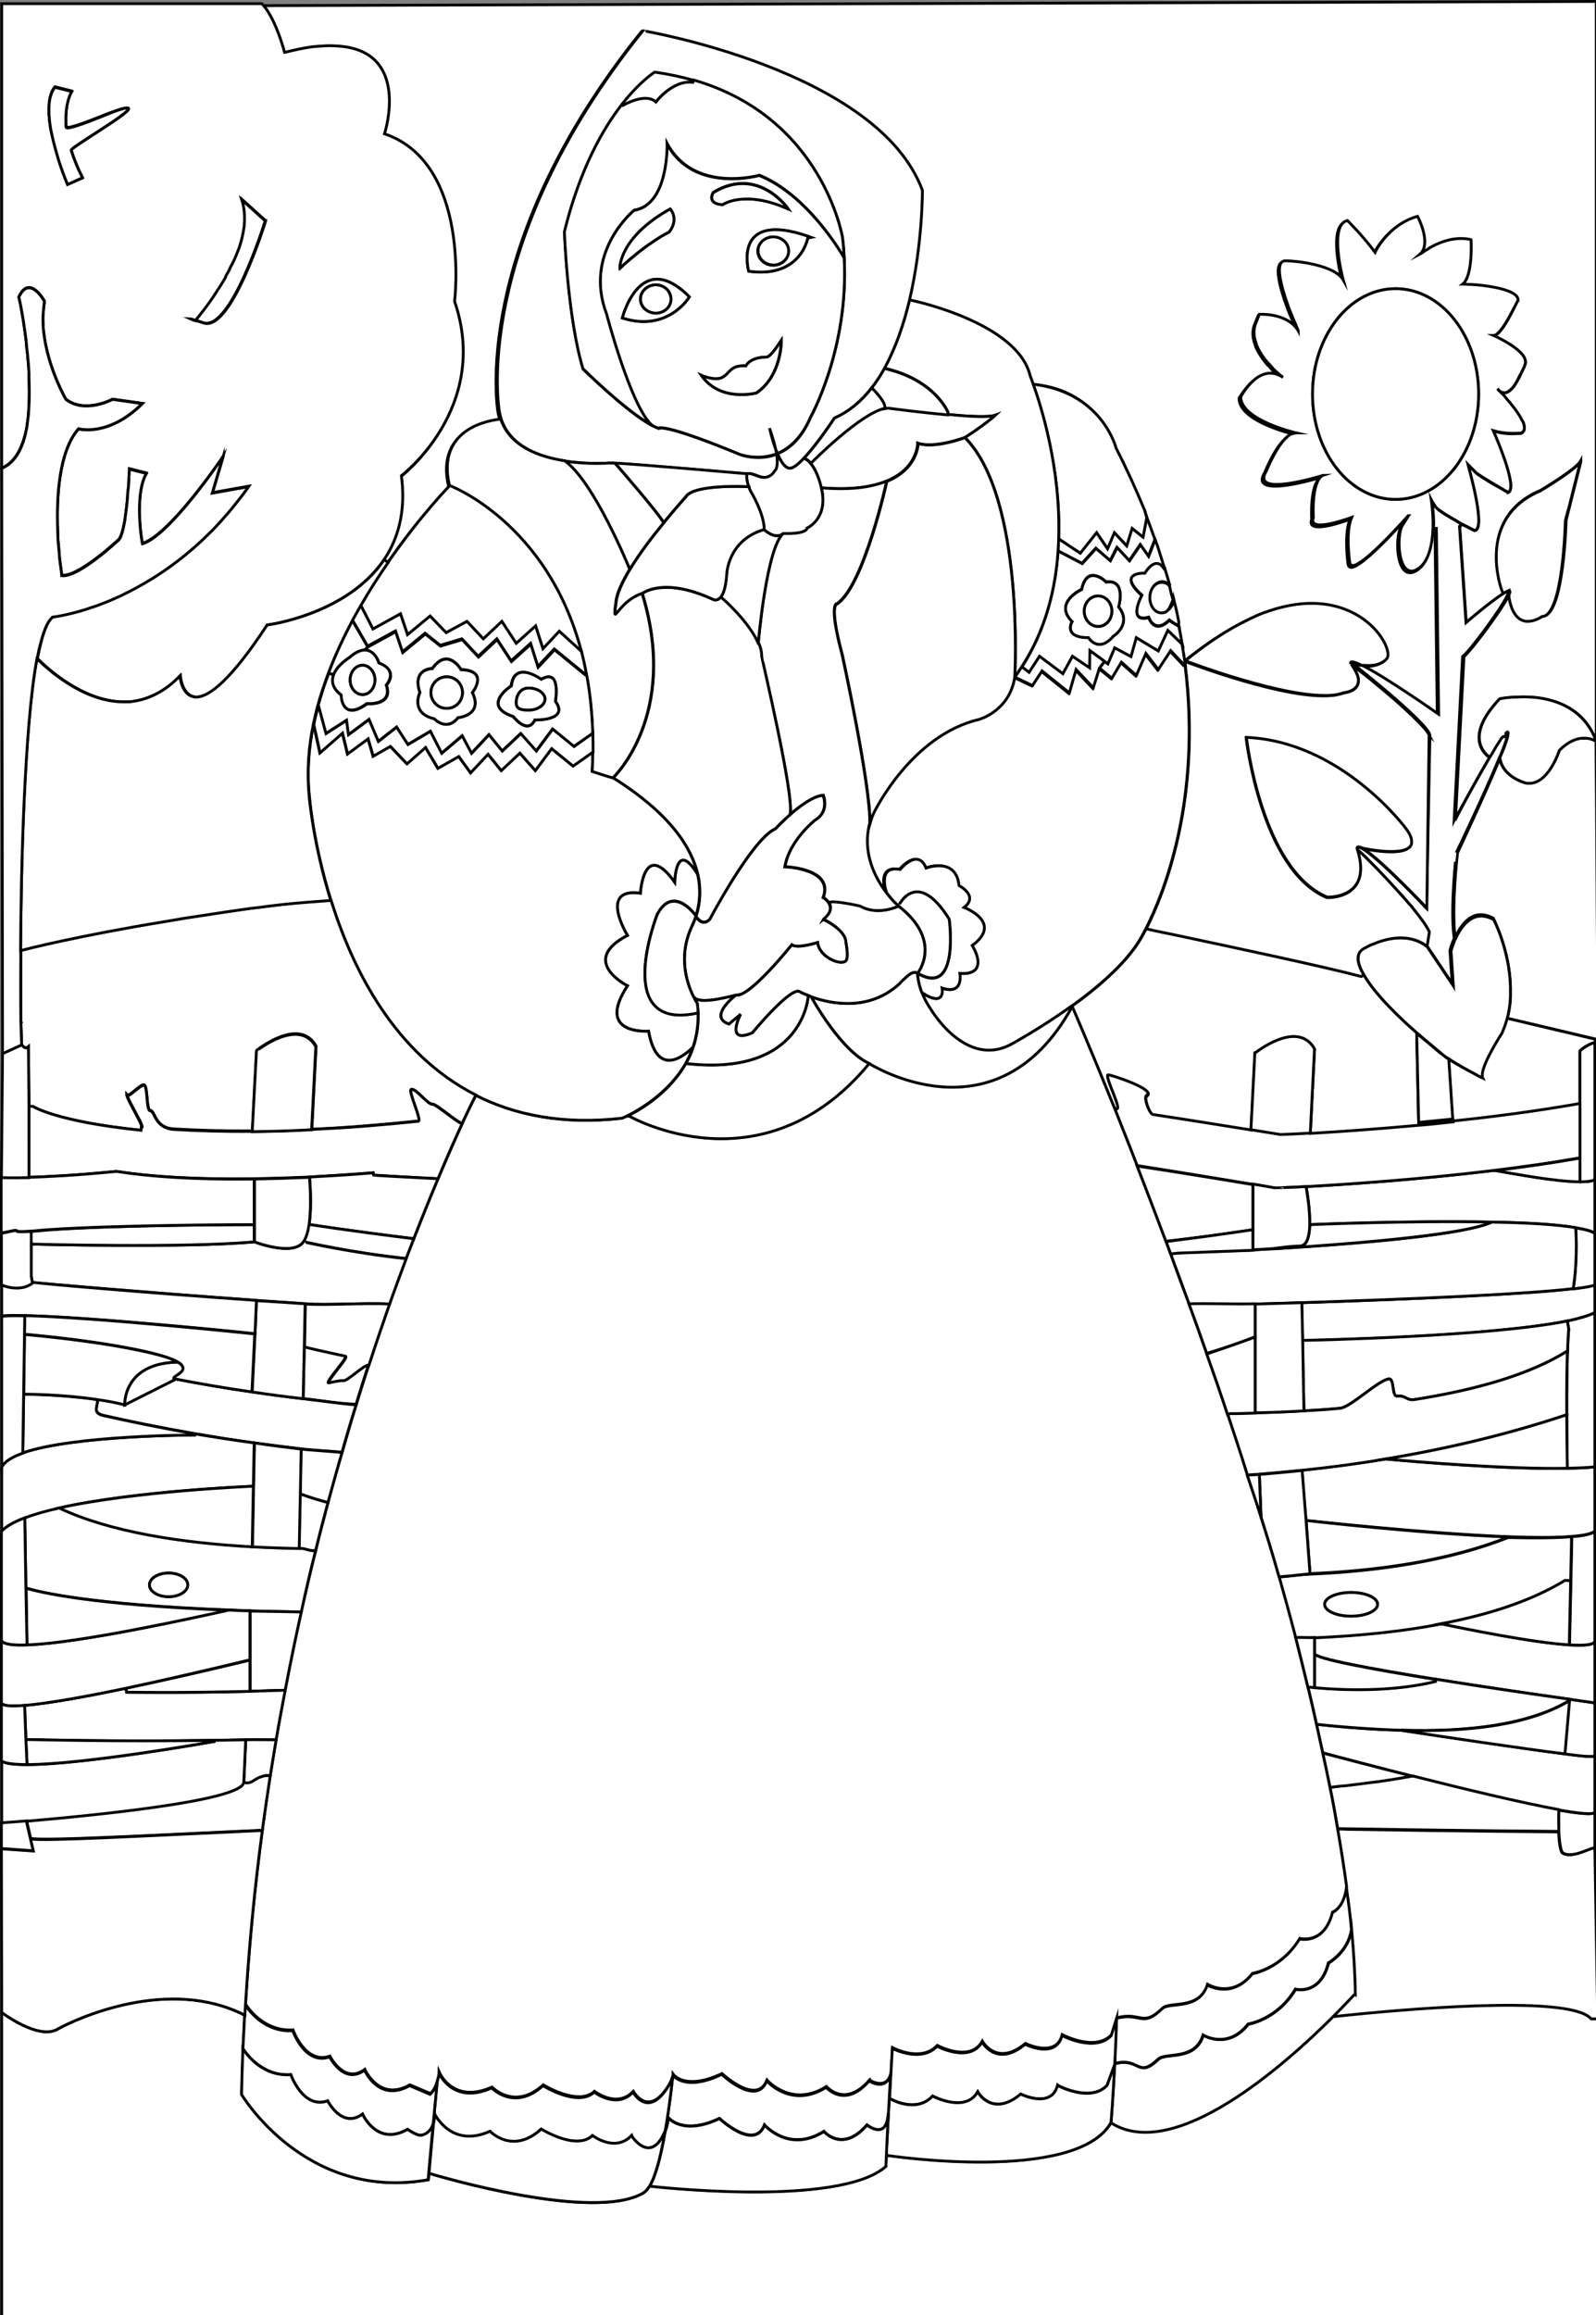 <?xml version="1.0" encoding="utf-8"?>
<!-- Generator: Adobe Illustrator 15.0.0, SVG Export Plug-In . SVG Version: 6.00 Build 0)  -->
<!DOCTYPE svg PUBLIC "-//W3C//DTD SVG 1.1//EN" "http://www.w3.org/Graphics/SVG/1.1/DTD/svg11.dtd">
<svg version="1.1" id="layer_x5F_www.ABC-color.com"
	 xmlns="http://www.w3.org/2000/svg" xmlns:xlink="http://www.w3.org/1999/xlink" x="0px" y="0px" width="567px" height="822px"
	 viewBox="0 0 567 822" enable-background="new 0 0 567 822" xml:space="preserve">
<rect x="0" y="0" width="567" height="822" fill="#808080" stroke="none"/>
<polyline fill="none" stroke="#000000" points="17,794.6 18.4,802.6 20.2,794.7 22,802.6 23.5,794.6 "/>
<polyline fill="none" stroke="#000000" points="24.8,794.7 26.1,802.5 27.9,794.6 29.4,802.5 31.2,794.6 "/>
<polyline fill="none" stroke="#000000" points="32.5,794.6 33.7,802.3 35.5,794.6 37.1,802.3 38.6,794.6 "/>
<line fill="none" stroke="#000000" x1="52" y1="791.3" x2="52" y2="802.9"/>
<line fill="none" stroke="#000000" x1="62.7" y1="798.7" x2="64.6" y2="798.7"/>
<polyline fill="none" stroke="#000000" points="78,791.2 78,802.9 80.8,802.9 "/>
<path fill="none" stroke="#000000" d="M70,801.5c-0.3,0.8-0.9,1.3-1.4,1.3c-1.1,0-1.9-1.8-1.9-4s0.9-4,1.9-4c0.7,0,1.2,0.7,1.6,1.7"
	/>
<path fill="none" stroke="#000000" d="M73.1,803c-0.9,0-1.7-1.9-1.7-3.8c0-2.2,0.9-4,1.9-4s1.9,1.8,1.9,4s-0.6,3.7-1.4,3.7"/>
<path fill="none" stroke="#000000" d="M61,801.3c-0.4,0.8-0.9,1.3-1.4,1.3c-1.1,0-1.9-1.8-1.9-4c0-2.198,0.9-4,1.9-4
	c0.7,0,1.2,0.7,1.6,1.7"/>
<path fill="none" stroke="#000000" d="M52,796.5c0.3-0.6,1.3-0.6,1.8-0.6c0.7,0,1.7,1,1.7,3.3c0,1.3,0,2.3-0.9,2.898
	c-0.2,0.2-0.8,0.4-1.1,0.4"/>
<path fill="none" stroke="#000000" stroke-width="1.058" d="M45.7,795.2c0,0,3.6-3.2,3.3,2.398c0,0-0.1,3.5,0.1,4.4
	c0.1,0.4,0.9,0.4,0.9,0.4"/>
<path fill="none" stroke="#000000" d="M41.6,802.6c0.7,0,0.7-1.1,0-1.1C40.9,801.5,40.9,802.6,41.6,802.6L41.6,802.6z"/>
<path fill="none" stroke="#000000" d="M82.8,803.1c-0.8,0-1.2-2.198-1.2-4c0-2.198,0.9-4,1.9-4s1.9,1.802,1.9,4c0,2.2-0.9,4-1.9,4"
	/>
<line fill="none" stroke="#000000" x1="87.4" y1="794.5" x2="87.3" y2="803.4"/>
<path fill="none" stroke="#000000" d="M90.8,795.8c0,0-2.2-2.3-3.4,1.4"/>
<line fill="none" stroke="#000000" x1="108.5" y1="795" x2="108.5" y2="803.4"/>
<path fill="none" stroke="#000000" d="M112.2,803.4v-6c0,0-1.5-3.9-3.7,0"/>
<path fill="none" stroke="#000000" d="M115.7,803.4V797.3c0,0-1-3.6-3.5-0.2"/>
<path fill="none" stroke="#000000" d="M99.9,801.6c-0.3,0.802-0.9,1.302-1.4,1.302c-1.1,0-1.9-1.802-1.9-4c0-2.2,0.9-4,1.9-4
	c0.7,0,1.2,0.698,1.6,1.698"/>
<path fill="none" stroke="#000000" d="M103.5,802.8c-1.1-0.5-2.2-7.7,0.9-7.898c1.1-0.102,1.9,1.8,1.9,4c0,2.198-0.9,4-1.9,4"/>
<path fill="none" stroke="#000000" d="M93,803.3c0.7,0,0.7-1.1,0-1.1S92.3,803.3,93,803.3L93,803.3z"/>
<path fill="none" stroke="#000000" d="M49,799.1c-0.3-0.6-0.6-1.398-1.7-1.398c-0.7,0-1.6,0.1-1.6,2.398c0,1.302,0.5,1.802,0.9,2
	c0.2,0.102,0.8,0.4,1.1,0.4"/>
<path fill="#FFFFFF" stroke="#000000" stroke-miterlimit="10" d="M125.2,220.3l5.4,9.3l-1,1.2c-1.4,0-3.3,0.7-5.5,2.7
	c0,0-4.3,2.6-5.6,6.1l-1.8-0.7C119.1,232.5,122,226.2,125.2,220.3z"/>
<path fill="#FFFFFF" stroke="#000000" stroke-miterlimit="10" d="M567.7,716.8v102H567.6v4.5H0.6V714.5c0,0,12.9,9.8,19.7,6
	c6.8-3.8,39.5-19,66.7-5c-0.2,3.9-0.4,7.9-0.6,11.9c-0.2,5.398-0.4,10.8-0.5,16.198c0,0,22.6,38.102,66.3,30.302
	c0,0,0.1-0.802,0.2-2.302c3.6,1.102,58.7,17.5,76.3,6.9c0.7-0.5,1.4-1.3,2.1-2.4h0.1c0,0,67,7.802,83.8-7c0,0,0.1-1.398,0.2-3.898
	h0.5c0,0,67,10.1,79.398-11.7c22.602,14.5,62.2-21,78.9-37.7c24.398-2.6,82.5-7.8,91.398,0.4c0.102,0.1,0.2,0.2,0.302,0.3l0.1,0.1
	h2.2L567.7,716.8L567.7,716.8z"/>
<path fill="#FFFFFF" stroke="#000000" stroke-miterlimit="10" d="M566.6,656.4l1,60.398h-2.3l-0.1-0.1c-0.102-0.101-0.2-0.2-0.3-0.3
	c-8.802-8.2-67-3-91.4-0.4c4.9-4.9,7.8-8.1,7.8-8.1c-0.1-7.301-0.6-14.9-1.3-22.801l0,0c-0.5-4.899-1-10-1.7-15.101
	c-0.898-6.7-1.898-13.6-3.2-20.6c1.302,0,2.602,0,4,0.1c41.802,0.7,73.802,0.9,73.802,0.9h0.8c0.2,3.6,0.6,7.1,1.5,7.6
	C559.1,660.2,566.6,654.8,566.6,656.4z"/>
<path fill="#FFFFFF" stroke="#000000" stroke-miterlimit="10" d="M567.7,369.2l-0.2-0.1h0.1l-31.8-7.5l-0.3-0.1
	c0.5-1.9,0.8-3.9,1-5.8l0,0c0.1-0.6,0.1-1.3,0.1-1.9c0-0.4,0-0.7,0-1.1c0-0.8,0-1.5,0-2.3c-0.3-13.2-6.1-24.4-6.1-24.4
	c-7.2-3.9-11.4,2.2-13.5,6.8c0,0.1,0,0.1-0.1,0.2l0,0c-1.5-10.6,0.8-30.3,0.8-30.3s9.8-20.9,15-33.4c0.1,0.7,0.5,1.8,1.3,3.1
	c0.2,0.3,0.5,0.7,0.7,1c1.2,1.5,3.1,3.1,6.2,4.2c0.5,0.2,0.898,0.3,1.398,0.4c0.102,0,0.3,0,0.4,0c0.398,0,0.8,0,1.1,0
	c0.2,0,0.4-0.1,0.602-0.1c6.1-1.2,9.5-11.6,9.5-11.6c3-3,5.8-4.1,8-4.3c0.198,0,0.3,0,0.5,0c0.3,0,0.6,0,0.898,0
	c2.102,0.1,3.7,1.1,3.7,1.1v0.1C567.1,266.5,567.7,369.2,567.7,369.2z"/>
<path fill="#FFFFFF" stroke="#000000" stroke-miterlimit="10" d="M567.1,0.5v262.7c-4.198-11.3-13.6-14.7-21.8-15.5
	c-0.5-0.1-1.1-0.1-1.6-0.1l-2.5-0.1c-0.9,0-1.7,0-2.5,0.1c-0.2,0-0.3,0-0.5,0c-0.102,0-0.2,0-0.3,0c-0.602,0-1.102,0.1-1.7,0.1
	c-2.2,0.2-3.5,0.5-3.5,0.5c-12.5,13.2-5.5,19.4-3.5,20.8c-4.8,8-10.602,18.9-12.102,21.6l3-57.5c2.302-1.8,13.102-16.1,15.802-21.5
	c0.1-0.1,0.1-0.2,0.198-0.3c1,6.8,3.602,8.8,6.2,9.1c0.102,0,0.2,0,0.3,0c0.102,0,0.2,0,0.302,0c2.698,0,5.198-1.7,5.198-1.7
	c7.5,0,8.302-34,8.302-34c0.198-0.9,0.698-3,1.398-5.5c0-0.2,0.102-0.3,0.102-0.5c1.398-5.5,3.198-12.9,3.698-14.7
	c0-0.1,0-0.1,0-0.2c0-0.1,0-0.1,0-0.1v-0.1c-1.6,3-14.3,10.5-14.3,10.5c-23.398,9.8-13.6,35.5-13.6,35.5l0.5,0.9
	c0.6-0.4,1.2-0.7,1.7-0.9c0.8-0.3,0.698,0.3,0.3,1.4c-0.102-0.4-0.2-0.8-0.2-1.3c-0.4,0.2-1,0.5-1.7,0.9
	C529.6,213.5,520.9,221,520.9,221v-0.2L518.6,187l0.802-0.8c0,0-0.102,0-0.102-0.1c-0.3-0.1-0.6-0.3-0.898-0.5
	c0.3,0.2,0.6,0.3,0.898,0.5c2.5,1.3,4.5,2.3,4.5,2.3c4.4,0-2.1-22.6-2.3-23.4c0,0,0.2,0.2,2.3,2.3c0.102,0.1,0.2,0.1,0.2,0.2
	c0.1,0.1,0.1,0.1,0.2,0.2c0.1,0.1,0.3,0.2,0.398,0.4c2.102,1.6,6.2,4,8.802,5.4c0.198,0.1,0.3,0.2,0.5,0.3
	c0.198,0.1,0.3,0.2,0.5,0.3c0.198,0.1,0.3,0.2,0.5,0.3c0.398,0.2,0.698,0.4,0.8,0.4c0.1,0,0.1,0.1,0.1,0.1
	c3.8-1.5-5.3-21.9-5.3-21.9l0,0c3.8,1.2,7.2,1.1,8.8,0.9c0.102,0,0.102,0,0.2,0s0.1,0,0.2,0c0.1,0,0.2,0,0.3,0s0.1,0,0.2,0
	c0.1,0,0.1,0,0.1,0c1.2-0.5,1.5-1.6,1.102-3c-0.102-0.2-0.102-0.5-0.2-0.7c-0.102-0.2-0.2-0.4-0.3-0.6c-0.102-0.2-0.2-0.3-0.302-0.5
	c-1.3-2.5-3.6-5.4-5.5-7.6c-0.1-0.2-0.3-0.3-0.398-0.5c-0.2-0.1-0.3-0.3-0.4-0.5c-0.2-0.2-0.3-0.3-0.5-0.5s-0.3-0.4-0.5-0.5
	c-0.2-0.2-0.3-0.4-0.5-0.5c0.102,0.1,0.2,0.2,0.4,0.2c0.2,0.1,0.3,0.2,0.5,0.2c0.1,0,0.2,0,0.3,0.1c0.1,0,0.2,0,0.3,0
	c0,0,0,0,0.102,0h0.1c0.4,0,0.8-0.2,1.3-0.4c0.102,0,0.102-0.1,0.2-0.1c0.1-0.1,0.2-0.1,0.2-0.2c0.2-0.1,0.398-0.3,0.6-0.5
	c0.4-0.3,0.7-0.7,1-1.1c0.2-0.3,0.4-0.6,0.602-0.9c0.198-0.3,0.398-0.6,0.6-1c0.5-0.9,1-1.7,1.3-2.6c0.101-0.3,0.3-0.6,0.4-0.8l0,0
	c0.1-0.3,0.3-0.6,0.398-0.8c0.102-0.1,0.102-0.3,0.2-0.4c0.2-0.4,0.3-0.7,0.4-1c0.1-0.3,0.2-0.5,0.2-0.6s0-0.1,0-0.1
	c0.8-4.5-11.302-9.8-11.302-9.8c3,0,8.302-12.1,8.302-12.1c0-0.2,0-0.3,0-0.5c0-0.1,0-0.2-0.102-0.3c-1-3-9.3-4.3-14.8-4.8
	c-0.2,0-0.4,0-0.5,0c-0.4,0-0.7-0.1-1-0.1c-0.2,0-0.3,0-0.5,0c-0.8-0.1-1.4-0.1-1.9-0.1s-0.898,0-0.898,0c3.8-3,3-15.8,3-15.8
	c-0.3-0.1-0.602-0.1-0.9-0.2c-0.7-0.1-1.3-0.2-2-0.2c-4.7-0.2-9.1,1.7-12,3.4l-0.1,0.1l0,0c-0.2,0.1-0.4,0.2-0.602,0.4
	c-0.198,0.1-0.3,0.2-0.5,0.3c-0.198,0.1-0.3,0.2-0.5,0.3c-0.8,0.5-1.398,1-1.6,1.1c4.4-3.8-0.8-13.5-0.8-13.5
	C492.6,80.2,488.1,90,488.1,90c-3.8-5.3-9.8-11.3-9.8-11.3c-6.7,1.5-1.7,20.4-1.5,21.1c-3-5.3-16.6-6.8-20.398-6.8
	c-0.302,0-0.602,0-0.802,0.1c-0.1,0.1-0.3,0.1-0.398,0.2c-0.102,0.1-0.2,0.1-0.3,0.2c-2.302,2.3,0.698,11.6,3.3,18.1
	c0.1,0.3,0.3,0.6,0.398,0.9c0.102,0.3,0.302,0.7,0.4,1c0.1,0.1,0.1,0.3,0.2,0.5c0.1,0.3,0.3,0.6,0.398,0.9
	c0.102,0.3,0.302,0.6,0.4,0.9c0,0.1,0.1,0.2,0.1,0.3c0.102,0.2,0.102,0.3,0.2,0.5c0.102,0.1,0.102,0.3,0.2,0.4
	c0.2,0.5,0.4,0.8,0.4,1c-3.302-5.9-11.802-6.1-13.9-6c-0.3,0.7-0.7,1.7-1.2,3c-0.7,1.6-0.8,3.2-0.6,4.8c0,0.2,0,0.3,0.1,0.5
	c0.102,0.5,0.2,1,0.4,1.5c0.1,0.2,0.2,0.5,0.2,0.7c0.1,0.2,0.198,0.4,0.198,0.6c0.102,0.3,0.302,0.6,0.4,0.9c1,1.9,2.2,3.7,3.5,5.2
	c0.2,0.3,0.4,0.5,0.7,0.7c0.3,0.3,0.5,0.6,0.8,0.9c0.1,0.1,0.3,0.3,0.4,0.5l0,0c0.1,0.1,0.3,0.3,0.398,0.4c0.4,0.4,0.8,0.8,1.2,1.1
	l0.1,0.1c0.2,0.2,0.5,0.4,0.7,0.6c0.5,0.4,0.9,0.8,1.102,0.9c-4.5-3.1-8.5-0.8-11.302,1.9c-0.198,0.1-0.3,0.3-0.398,0.4
	c-2.102,2.2-3.4,4.6-3.5,4.7c0,7.8,17.1,12.2,19.398,12.8c0.2,0,0.302,0.1,0.302,0.1c-0.5,0-1,0.1-1.5,0.3
	c-0.102,0-0.2,0.1-0.302,0.1c-4.6,2.4-8.8,13.1-8.8,13.1c-5.8,9.4,18.102,2.3,20.3,1.6h-0.1c-4.3,1.9-3.5,15-3.5,15
	c-2.2,5.9,13,0.2,13.6,0c-2.198,5.3-0.698,15.8-0.698,15.8c0.198,1.3,1,1.5,2.198,1c0.102,0,0.2-0.1,0.302-0.1
	c0.198-0.1,0.3-0.2,0.5-0.3c5.5-3,16.8-15.7,18-17.1c-0.102,0.1-0.2,0.3-0.4,0.5c-0.3,0.5-0.9,1.4-1.8,3c-2.2,3.6-1.7,19,5,15.7
	c0.3-0.1,0.6-0.3,1-0.6c3.8-2.7,4.898-9,5.1-14.4c0.102-5.3-0.6-9.8-0.6-9.8s0,0,0.1,0.2c0.102,0.6,0.8,4.9,0.602,9.8h0.1h0.8
	l0.8,65.4v0.3c0,0-18.5-13-26.898-17.2c-1.5-0.1-2.7-0.4-3.4-0.6l-0.5-0.4c0.102,0.1,0.2,0.2,0.3,0.3c-0.198-0.1-0.3-0.1-0.398-0.1
	l0,0l-0.2-0.2c0-0.8,1.601-0.4,4.101,0.9c0.199,0,0.301,0,0.5,0c1.5,0.1,3.101,0.1,4.601-0.3c0.1,0,0.2-0.1,0.3-0.1
	c0.101,0,0.2,0,0.3-0.1c1.2-0.4,2.301-1,3.102-2c3-3.6-10.5-27.9-42.4-16.7c-0.399,0.1-0.8,0.3-1.2,0.4
	c-0.398,0.2-0.898,0.3-1.3,0.5c-0.5,0.2-0.899,0.4-1.399,0.6c-0.5,0.2-1,0.4-1.5,0.7c-1.801,0.8-3.801,1.8-5.699,2.9
	c-0.301,0.2-0.7,0.4-1.102,0.6c-0.3,0.2-0.699,0.4-1,0.6c-5,2.9-10.398,6.6-16.199,11.3l0,0c-0.301-2-0.5-4-0.899-6
	c-0.101-0.4-0.2-0.9-0.2-1.3c-0.3-1.7-0.6-3.4-1-5.2c-0.1-0.3-0.1-0.6-0.2-1c-0.5-2.7-1.1-5.4-1.8-8.2c-0.399-1.6-0.5-1-1.2-4.9
	c0-0.1-0.1-0.3-0.199-0.6c0-0.1,0-0.1-0.101-0.2c-0.5-1.8-1-3.6-1.5-5.4c-0.899-2.9-1.8-5.8-2.8-8.8c0-0.2-0.101-0.3-0.2-0.4
	c-0.099-0.1-0.1-0.3-0.1-0.4c-0.102-0.3-0.2-0.5-0.301-0.8c-0.899-2.6-1.899-5.3-2.899-7.9c-0.3-0.8-0.7-1.7-1-2.6
	c-0.101-0.1-0.101-0.3-0.2-0.4c-3.1-7.8-9.899-22.1-9.899-22.1c-8.5-22.7-29.5-22.1-29.5-22.1c-0.601-1.7-1-2.7-1-2.7
	c-4.399-19-41.899-26.8-41.899-26.8l-1-0.2c4.7-19.9,4.6-39,4.6-39c-15.6-42.8-99.399-56.7-99.399-56.7
	c-61.6,76.5-51,135.2-51,135.2c0.2,1,0.4,1.9,0.7,2.8c-3.2,0.3-23.2,2.9-18.2,23.7c0,0-10.5,10.7-21.9,27.2l0,0l-1.4-1
	c5-7.4,7.9-17.1,6.2-29.8c0,0,31.8-24.1,18.9-61.9c0,0,6.1-49.1-24.9-59.7c0,0,9.9-30.1-17.5-31.2c-1.3-0.1-2.7,0-4.1,0
	c-0.5,0-1,0.1-1.5,0.1s-0.9,0.1-1.4,0.1c-0.4,0-0.8,0.1-1.2,0.1c-2.9,0.4-6.2,1-9.8,2l0,0c-0.1-0.5-3-11.4-7.6-16.8L567.1,0.5z"/>
<path fill="#FFFFFF" stroke="#000000" stroke-miterlimit="10" d="M566.9,369l-0.302,1.1c-3.5,1.1-5.3,3-5.3,3v19h-0.8
	c-14.7,2.6-30.1,4.6-44.4,6.1l-0.1-1V397.1l-1.4-21.1c-0.898-0.6-1.698-1.2-2.398-1.8l0,0c0.7,0.6,1.6,1.2,2.5,1.8l0,0
	c3.3,2.2,7.5,4.4,9.898,5.6c0.102,0.1,0.2,0.1,0.302,0.2c0.898,0.5,1.5,0.8,1.698,0.8l0,0c-0.1-0.2-0.198-0.4-0.198-0.7
	c0-0.2,0-0.4,0-0.6c0.3-4.3,7-14.6,7-14.6c0.8-1.8,1.398-3.6,1.898-5.4c0.5-1.9,0.8-3.8,1-5.7c-0.2,1.9-0.5,3.9-1,5.8v0.1l0.4,0.1
	L566.9,369z"/>
<path fill="#FFFFFF" stroke="#000000" stroke-miterlimit="10" d="M566.6,643.4v13c0-1.5-7.5,3.8-11.3,1.5
	c-0.898-0.5-1.3-4.102-1.5-7.602c-0.1-3.1-0.1-6.3-0.1-7.6C561.2,643.9,566.1,644.4,566.6,643.4z"/>
<path fill="#FFFFFF" stroke="#000000" stroke-miterlimit="10" d="M566.6,623.6V643.4c-0.5,1-5.398,0.5-12.898-0.802
	c-13.102-2.398-34-7.398-52.102-12l0,0c-11.698-3-25.198-6.5-31.698-8.3c-0.802-3.5-1.5-6.8-2.2-10.1c10.3,1.1,20.3,1.898,29.8,2.1
	c14.9,2.2,43.8,6.5,58.3,8.4c4.3,0.5,7.4,0.898,8.5,0.898h2.299V623.6z"/>
<path fill="#FFFFFF" stroke="#000000" stroke-miterlimit="10" d="M566.6,604.6v19h-2.3c-1.1,0-4.2-0.3-8.5-0.898l0.2-1.4l1.5-17.5
	l0.1-0.5C563.2,604.1,566.6,604.6,566.6,604.6z"/>
<path fill="#FFFFFF" stroke="#000000" stroke-miterlimit="10" d="M566.6,582.5v22.1c0,0-3.398-0.5-9-1.3
	c-10.8-1.5-29.698-4.3-47.5-7.1c-22.5-3.602-43.1-7.4-43.1-9.102l0,0v-4.6v-1.1c15.8-0.7,31-2.2,45-4.9c9.5,2,32.7,6.7,45.6,7.5
	C563,584.4,566.6,584,566.6,582.5z"/>
<path fill="#FFFFFF" stroke="#000000" stroke-miterlimit="10" d="M566.6,543.7v38.8c0,1.5-3.6,1.8-9,1.5l0.5-22.8l0.302-14.5
	L558.3,545.6C562.5,545.3,565.4,544.7,566.6,543.7z"/>
<path fill="#FFFFFF" stroke="#000000" stroke-miterlimit="10" d="M566.6,520.8v22.8c-1.198,1-4.198,1.602-8.398,1.9
	c-5.7,0.5-13.5,0.4-22.4,0.1c-30.398-1.198-71.898-5.8-71.898-5.8l-1.4-17.8c9.8-1,19.7-2.4,29.7-4c9.6,0.9,42.8,3.8,64.5,3.3
	C560.5,521.3,563.8,521.1,566.6,520.8z"/>
<path fill="#FFFFFF" stroke="#000000" stroke-miterlimit="10" d="M566.6,466v54.8c-2.8,0.3-6.1,0.4-9.8,0.5v-0.5
	c-0.1-7-0.2-13-0.2-18.3c0-10.5,0.102-17.8,0.302-22.8c0.1-3.9,0.3-6.4,0.398-7.9l-0.5-2.8C561,468.1,564.4,467.1,566.6,466z"/>
<path fill="#FFFFFF" stroke="#000000" stroke-miterlimit="10" d="M566.6,456.1v9.9c-2.198,1.1-5.6,2.1-9.8,3
	c-27.2,5.6-89.398,6.9-94.1,7l-0.3-13.5c42.8-1.4,80.698-3.1,96.698-5C563,457.1,565.6,456.6,566.6,456.1z"/>
<path fill="#FFFFFF" stroke="#000000" stroke-miterlimit="10" d="M566.6,437.9v18.3c-1,0.5-3.6,0.898-7.5,1.398L559,457
	c1.5-10.7,0.8-20.6,0.8-20.6l0.102-0.4C563,436.4,565.3,437.1,566.6,437.9z"/>
<path fill="#FFFFFF" stroke="#000000" stroke-miterlimit="10" d="M566.6,418.8v19c-1.3-0.8-3.6-1.398-6.698-1.898
	c-7-1.2-17.9-1.802-29.9-2c-29.2-0.602-64.5,0.898-64.5,0.898h-0.2c0.102-5.5-1-12.2-1.3-13.5c14.3-0.8,40.2-2.5,67.1-5.8
	c7,1.2,21.802,4.1,30.2,4C563.7,419.6,565.5,419.4,566.6,418.8z"/>
<path fill="#FFFFFF" stroke="#000000" stroke-miterlimit="10" d="M566.6,370.1v48.7c-1.1,0.602-2.898,0.8-5.3,0.8V411.2v-19v-19
	C561.3,373.1,563.2,371.2,566.6,370.1z"/>
<path fill="#FFFFFF" stroke="#000000" stroke-miterlimit="10" d="M567.1,263.2c0,0-1.6-1-3.698-1.1c-0.302,0-0.602,0-0.9,0
	c-0.1,0-0.3,0-0.5,0c-2.3,0.2-5,1.3-8,4.3c0,0-3.3,10.4-9.5,11.6c-0.2,0-0.4,0.1-0.6,0.1c-0.4,0-0.7,0-1.102,0c-0.1,0-0.3,0-0.398,0
	c-0.4-0.1-0.802-0.2-1.302-0.4c-3.1-1.1-5.1-2.7-6.3-4.2c-0.3-0.3-0.5-0.7-0.7-1c-0.898-1.4-1.1-2.6-1.198-3.3c0,0,0,0.1-0.102,0.2
	c-5.2,12.5-15,33.4-15,33.4s-2.3,19.6-0.8,30.3l0,0c-0.9,2.1-1.4,3.9-1.5,4.3l0.8,12.1l-0.2-0.4l-0.8-11.7
	c0.102-0.4,0.602-2.3,1.602-4.5H516.8c-1.5-10.6,0.8-30.3,0.8-30.3s10.102-20.9,15.2-33.5c0.3-0.8,0.7-1.6,1-2.3
	c0.102-0.3,0.3-0.7,0.4-1c0.1-0.4,0.3-0.8,0.398-1.1c0.4-1.1,0.7-2,0.9-2.7c0-0.1,0.1-0.3,0.1-0.4s0-0.1,0-0.1s0,0,0-0.1
	c0-0.2,0.102-0.3,0.102-0.5c0-0.2,0.1-0.4,0.1-0.6c0-0.2,0-0.3-0.1-0.4c0,0-0.102,0-0.2,0l0,0c0,0-0.1,0.1-0.2,0.1
	c-0.1,0.1-0.2,0.2-0.398,0.4c0,0.1,0.8,0.8,0.8,0.9c-0.2,0.3-1.4-0.1-1.7,0.3c-0.1,0.2-0.3,0.4-0.4,0.5c-0.5,0.8-1.1,1.7-1.8,2.8
	l0,0c-0.5,0.8-1,1.6-1.5,2.6c-0.2,0.3-0.3,0.5-0.5,0.8c-0.1,0.2-0.2,0.4-0.398,0.6c-5.302,9.1-12.2,21.9-12.2,22.3v-0.7
	c1.398-2.7,7.3-13.6,12.1-21.6c-2-1.4-9-7.6,3.5-20.8c0,0,1.4-0.3,3.5-0.5c0.5,0,1.101-0.1,1.7-0.1c0.1,0,0.2,0,0.3,0
	c0.2,0,0.3,0,0.5,0c0.8,0,1.601-0.1,2.5-0.1l2.5,0.1c0.5,0,1.101,0.1,1.601,0.1C553.4,248.5,562.9,251.9,567.1,263.2z"/>
<path fill="#FFFFFF" stroke="#000000" stroke-miterlimit="10" d="M561.5,163.8L561.5,163.8c0,0.1,0,0.2-0.1,0.2c0,0,0,0.1,0,0.2
	c-0.5,1.9-2.302,9.2-3.7,14.7c0,0.2-0.102,0.3-0.102,0.5c-0.698,2.5-1.3,4.6-1.5,5.5c0,0-0.698,34-8.3,34c0,0-2.3,1.7-5,1.7
	c-0.1,0-0.2,0-0.3,0s-0.2,0-0.3,0c-2.5-0.3-5.2-2.3-6.2-9.1c0-0.1,0-0.1,0.1-0.1c0-0.1,0-0.2,0-0.2c0.5-1.1,0.5-1.6-0.3-1.4
	c-0.5,0.2-1.1,0.5-1.7,0.9l-0.5-0.9c0,0-9.8-25.6,13.602-35.5C547.2,174.3,559.9,166.8,561.5,163.8z"/>
<path fill="#FFFFFF" stroke="#000000" stroke-miterlimit="10" d="M561.3,411.2v8.398c-8.398,0-23.1-2.8-30.2-4
	c9.802-1.198,19.802-2.6,29.4-4.3h0.8V411.2z"/>
<path fill="#FFFFFF" stroke="#000000" stroke-miterlimit="10" d="M561.3,392.2v19h-0.8c-9.6,1.7-19.6,3.1-29.4,4.3
	c-27,3.3-52.898,5-67.1,5.8c-7.1,0.4-11.4,0.5-11.4,0.5s-2.698-0.5-7.5-1.3c-7.198-1.2-26.6-4.4-41.198-6.7l0,0
	c-2.802-7.3-5.5-14-7.9-20.1l0.6-0.3c2,0.3-4.898-12.4-2.898-12.1c1.1,0.2,17.398,5.3,13.6,7.6c-1.1,0.7,1,6.3,2.2,6.5
	c14.5,2.2,26.8,4.2,34.9,5.5c6.6,1.1,10.5,1.699,10.5,1.699s3.898-0.1,10.6-0.5c8.7-0.5,22.1-1.3,37.6-2.8c3.9-0.399,8-0.8,12.2-1.2
	c0.3,0,0.602-0.1,0.9-0.1c14.3-1.5,29.7-3.5,44.398-6.1h0.7L561.3,392.2L561.3,392.2z"/>
<path fill="#FFFFFF" stroke="#000000" stroke-miterlimit="10" d="M559.9,435.9L559.8,436.3c0,0,0.8,9.9-0.8,20.602l0.1,0.6
	c-16,1.9-53.898,3.6-96.698,5c-5.5,0.2-11,0.4-16.602,0.5c-7,0.2-16.3-0.2-23.398,0l0,0c-2.2-6.2-4.4-12.1-6.602-17.9l2.7-0.3
	l26.5-1c2.4-0.2,4.8-0.3,7.2-0.398c36.6-2.2,68.7-5.302,77.7-9.5C542,434.1,552.9,434.7,559.9,435.9z"/>
<path fill="#FFFFFF" stroke="#000000" stroke-miterlimit="10" d="M558.2,545.6l0.1,1.102l-0.3,14.5h-2
	c-11.8,7.2-27,12.1-44.1,15.398c-14,2.7-29.2,4.2-45,4.9c-1.5,0.1-5.2-0.1-6.7,0c-2.102-8-4-15.2-5.9-21.6c2.102-0.102,8.9-1,11-1
	c24-1,49.102-4.602,70.5-13C544.7,546.1,552.6,546.1,558.2,545.6z M489.4,569.6c0-2.3-4.2-4.198-9.4-4.198s-9.4,1.898-9.4,4.198
	c0,2.302,4.2,4.2,9.4,4.2S489.4,571.9,489.4,569.6z"/>
<path fill="#FFFFFF" stroke="#000000" stroke-miterlimit="10" d="M558,561.2l-0.5,22.8c-12.9-0.8-36.2-5.5-45.6-7.5
	c17.198-3.2,32.3-8.2,44.1-15.4L558,561.2z"/>
<path fill="#FFFFFF" stroke="#000000" stroke-miterlimit="10" d="M557.6,603.3l-0.1,0.5c-14.3,8.5-35.5,11.2-60,10.5
	c-9.5-0.3-19.5-1-29.8-2.1c-1-4.5-2-8.9-3-13.102l0.7-0.198c0.5,0,1,0.1,1.6,0.198c14.2,1.302,30.1,1,43-2.198l0.1-0.7
	C527.9,599.1,546.8,601.8,557.6,603.3z"/>
<path fill="#FFFFFF" stroke="#000000" stroke-miterlimit="10" d="M557.6,603.8l-1.5,17.5l-0.198,1.4
	c-14.602-1.8-43.4-6.102-58.302-8.4C522.1,615.1,543.3,612.4,557.6,603.8z"/>
<path fill="#FFFFFF" stroke="#000000" stroke-miterlimit="10" d="M556.8,469l0.5,2.8c-0.1,1.5-0.3,4-0.398,7.9H556.8
	c-13.398,8.398-32.6,13.8-54.2,17.2c-3,0.5-3.1-1.602-6.198-1.2c-2.102,0.3-0.9-6.3-3-6.102C489.7,490,479.8,499.7,476.1,500
	c-4.198,0.4-8.5,0.7-12.8,0.9l-0.1-1.4l-0.5-23.6C467.3,475.8,529.6,474.5,556.8,469z"/>
<path fill="#FFFFFF" stroke="#000000" stroke-miterlimit="10" d="M556.8,479.7L556.8,479.7c-0.1,5-0.3,12.3-0.2,22.8H556
	c-21.1,7-42.5,12-63.7,15.5c-10,1.7-19.898,3-29.7,4c-5.1,0.5-10.198,1-15.198,1.4c-3.2,0.3-1.5,0.1-4.302,0.3
	c-0.198-0.5-0.3-1-0.398-1.3c-2.2-6.802-4.4-13.602-6.602-20.302l0.9-0.3c4.4,0,4.4-0.1,8.9-0.2c5.8-0.198,11.6-0.398,17.398-0.698
	c4.3-0.2,8.602-0.5,12.8-0.9c3.7-0.3,13.602-10,17.302-10.4c2.1-0.198,0.898,6.302,3,6.102c3.1-0.4,3.198,1.7,6.198,1.2
	C524.2,493.5,543.4,488.1,556.8,479.7z"/>
<path fill="#FFFFFF" stroke="#000000" stroke-miterlimit="10" d="M556.8,520.8v0.5c-21.6,0.4-54.8-2.398-64.5-3.3
	c21.2-3.5,42.602-8.5,63.7-15.5h0.6C556.6,507.8,556.7,513.9,556.8,520.8z"/>
<path fill="#FFFFFF" stroke="#000000" stroke-miterlimit="10" d="M553.8,650.2H553c0,0-32-0.2-73.8-0.9c-1.3,0-2.602,0-4-0.1
	c-0.8-4.8-1.7-9.7-2.7-14.602l0.8-0.198c0.9-0.102,1.7-0.2,2.602-0.302c0.3,0,0.6-0.1,0.8-0.1c0.7-0.1,1.5-0.2,2.2-0.2
	c1.398-0.2,2.8-0.3,4.1-0.5s2.6-0.3,3.8-0.5c0.9-0.1,1.8-0.2,2.602-0.3c6.3-0.9,10.6-1.7,12.3-2l0,0c18.1,4.6,39,9.6,52.1,12
	C553.7,644,553.7,647.2,553.8,650.2z"/>
<path fill="#FFFFFF" stroke="#000000" stroke-miterlimit="10" d="M530.6,119.1c0,0,12.102,5.3,11.302,9.8c0,0,0,0,0,0.1
	s-0.102,0.3-0.2,0.6c-0.102,0.3-0.2,0.6-0.4,1c-0.1,0.1-0.1,0.3-0.2,0.4c-0.1,0.3-0.198,0.6-0.398,0.8l0,0
	c-0.102,0.3-0.2,0.5-0.4,0.8c-0.399,0.8-0.899,1.7-1.3,2.6c-0.2,0.3-0.4,0.6-0.6,1c-0.2,0.3-0.4,0.6-0.602,0.9
	c-0.3,0.4-0.6,0.8-1,1.1c-0.2,0.2-0.398,0.4-0.6,0.5c-0.102,0.1-0.2,0.1-0.2,0.2c-0.1,0.1-0.1,0.1-0.2,0.1
	c-0.398,0.3-0.8,0.4-1.3,0.4h-0.1c0,0,0,0-0.102,0c-0.1,0-0.2,0-0.3,0s-0.2,0-0.3-0.1c-0.2,0-0.3-0.1-0.5-0.2
	c-0.102-0.1-0.2-0.1-0.4-0.2c-0.398-0.5-0.7-0.8-0.8-0.9c0.3,0.4,0.5,0.7,0.8,0.9c0.2,0.2,0.3,0.3,0.5,0.5
	c0.102,0.2,0.3,0.3,0.5,0.5c0.2,0.2,0.3,0.3,0.5,0.5c0.102,0.1,0.3,0.3,0.4,0.5c0.1,0.2,0.3,0.3,0.398,0.5
	c1.9,2.2,4.302,5.1,5.5,7.6c0.102,0.2,0.2,0.4,0.302,0.5c0.1,0.2,0.198,0.4,0.3,0.6c0.1,0.2,0.2,0.5,0.2,0.7
	c0.398,1.4,0.1,2.5-1.102,3c0,0,0,0-0.1,0c0,0-0.102,0-0.2,0s-0.2,0-0.3,0c-0.102,0-0.102,0-0.2,0s-0.1,0-0.2,0
	c-1.6,0.1-5,0.2-8.8-0.9l0,0c0,0,9.1,20.4,5.3,21.9c0,0,0,0-0.1-0.1c-0.102-0.1-0.4-0.2-0.8-0.4c-0.2-0.1-0.302-0.2-0.5-0.3
	c-0.2-0.1-0.302-0.2-0.5-0.3c-0.2-0.1-0.302-0.2-0.5-0.3c-2.602-1.5-6.7-3.9-8.802-5.4c-0.198-0.1-0.3-0.2-0.398-0.4
	c-0.102-0.1-0.102-0.1-0.2-0.2s-0.2-0.1-0.2-0.2c-2.1-2.1-2.3-2.3-2.3-2.3c0.2,0.8,6.7,23.4,2.3,23.4c0,0-2-1-4.5-2.3
	c-0.3-0.1-0.6-0.3-0.898-0.5c-0.2-0.1-0.302-0.2-0.5-0.3c-0.2-0.1-0.302-0.2-0.5-0.3c-2.802-1.6-5.802-3.4-7-4.5
	c-0.102-0.1-0.102-0.1-0.102-0.1c-0.1-0.1-0.1-0.1-0.2-0.2c-1.198-1.9-1.5-2.2-1.5-2.3l0,0c-0.1-0.2-0.1-0.2-0.1-0.2
	s0.7,4.5,0.6,9.8c-0.198,5.4-1.3,11.7-5.1,14.4c-0.3,0.2-0.7,0.4-1,0.6c-6.4,2.9-7-12.2-4.8-15.8c1.7-2.6,2.1-3.4,2.3-3.7
	c-0.1,0.1-0.3,0.4-0.6,0.7c0.198-0.3,0.3-0.5,0.398-0.5c-1.3,1.4-12.5,14.1-18,17.1c-0.2,0.1-0.398,0.2-0.5,0.3
	c-0.1,0.1-0.2,0.1-0.3,0.1c-1.2,0.4-1.9,0.1-2-1.1c0,0-1.6-10.5,0.7-15.8c-0.602,0.2-15.8,5.9-13.602,0c0,0-0.8-12.7,3.302-14.9h0.1
	l0,0c0.1,0,0.2-0.1,0.3-0.1c-1.2,0.4-26.3,8.1-20.398-1.5c0,0,4.1-10.4,8.6-13c0.1-0.1,0.2-0.1,0.3-0.1c0.5-0.2,1-0.3,1.5-0.3
	c0,0-0.1,0-0.3-0.1c0.2,0,0.3,0,0.5,0c0,0-19.7-4.5-19.7-12.8c0,0,1.2-2.3,3.3-4.6c0.102-0.1,0.302-0.3,0.4-0.4
	c2.7-2.8,6.8-5,11.3-1.9c-0.2-0.1-0.5-0.5-1.1-0.9c-0.2-0.2-0.4-0.4-0.7-0.6l-0.101-0.1c-0.399-0.4-0.801-0.7-1.199-1.1
	c-0.2-0.1-0.301-0.3-0.4-0.4l0,0c-0.1-0.1-0.3-0.3-0.398-0.5c-0.302-0.3-0.5-0.6-0.802-0.9c-0.198-0.2-0.398-0.5-0.698-0.7
	c-1.302-1.5-2.602-3.3-3.5-5.2c-0.102-0.3-0.302-0.6-0.4-0.9c-0.1-0.2-0.2-0.4-0.2-0.6c-0.1-0.2-0.2-0.5-0.2-0.7
	c-0.198-0.5-0.3-1-0.398-1.5c0-0.2-0.102-0.3-0.102-0.5c-0.198-1.6-0.1-3.2,0.602-4.8c0.5-1.3,0.898-2.3,1.2-3
	c2.1-0.1,10.6,0.1,13.898,6c0-0.1-0.2-0.5-0.398-1c0-0.1-0.102-0.3-0.2-0.4c-0.102-0.2-0.102-0.3-0.2-0.5c0-0.1-0.1-0.2-0.1-0.3
	c-0.102-0.3-0.2-0.6-0.4-0.9c-0.1-0.3-0.3-0.6-0.4-0.9c-0.1-0.1-0.1-0.3-0.198-0.5c-0.102-0.3-0.302-0.6-0.4-1
	c-0.1-0.3-0.2-0.6-0.4-0.9c-2.5-6.4-5.5-15.8-3.3-18.1c0.102-0.1,0.2-0.2,0.3-0.2c0.102-0.1,0.2-0.1,0.4-0.2
	c0.2-0.1,0.5-0.1,0.8-0.1c3.8,0,17.4,1.5,20.4,6.8c-0.2-0.7-5.2-19.7,1.5-21.1c0,0,6,6,9.8,11.3c0,0,4.5-9.8,15.1-12.8
	c0,0,5.2,9.7,0.802,13.5c0.198-0.1,0.8-0.6,1.6-1.1c0.2-0.1,0.3-0.2,0.5-0.3s0.3-0.2,0.5-0.3s0.4-0.2,0.6-0.4l0,0
	c0,0,0.102,0,0.102-0.1c2.898-1.7,7.3-3.6,12-3.4c0.7,0,1.3,0.1,2,0.2c0.3,0.1,0.6,0.1,0.898,0.2c0,0,0.802,12.8-3,15.8
	c0,0,0.302,0,0.9,0c0.5,0,1.1,0.1,1.9,0.1c0.198,0,0.3,0,0.5,0c0.3,0,0.698,0.1,1,0.1c0.198,0,0.3,0,0.5,0
	c5.5,0.5,13.898,1.9,14.8,4.8c0,0.1,0.1,0.2,0.1,0.3c0,0.2,0,0.3,0,0.5C538.9,106.9,533.6,119.1,530.6,119.1z M525.3,139.9
	c0-20.6-13.2-37.4-29.5-37.4s-29.5,16.7-29.5,37.4c0,20.6,13.2,37.4,29.5,37.4S525.3,160.5,525.3,139.9z"/>
<path fill="#FFFFFF" stroke="#000000" stroke-miterlimit="10" d="M536.6,350.4c0,0.8,0,1.5,0,2.3c0,0.4,0,0.7,0,1.1
	c0,0.6-0.1,1.3-0.1,1.9l0,0c-0.2,1.9-0.5,3.8-1,5.7c-0.5,1.8-1.1,3.6-1.9,5.4c0,0-6.698,10.3-7,14.6c0,0.2,0,0.4,0,0.6
	c0,0.3,0,0.5,0.102,0.7c-0.2-0.1-0.8-0.3-1.7-0.8c-0.1-0.1-0.2-0.1-0.3-0.2c-2.4-1.3-6.602-3.5-9.9-5.7v0.1l0,0
	c-0.898-0.6-1.8-1.2-2.5-1.8c-0.2-0.2-0.398-0.4-0.6-0.5c-4.5-3.8-4.5-3.8-4.5-3.8s-1.5-1.2-3.8-3.2c-5.4-4.7-14.802-13.5-18.9-20.7
	c0-0.1-0.1-0.1-0.1-0.2c-2.302-4-2.9-7.5,0.1-9.2c0,0,0.1-0.1,0.3-0.2c0.102,0,0.2-0.1,0.3-0.1c0.102-0.1,0.302-0.2,0.5-0.3
	c0.302-0.1,0.602-0.3,1-0.5c0.302-0.1,0.602-0.3,1-0.4c4.5-1.9,12.7-4.3,19.4,0.9l9.1,13.6v-0.4l0.2,0.4l-0.8-12.1
	c0.1-0.4,0.7-2.2,1.5-4.3h0.1c2.102-4.6,6.302-10.7,13.5-6.8C530.6,326.2,536.3,337.3,536.6,350.4z"/>
<path fill="#FFFFFF" stroke="#000000" stroke-miterlimit="10" d="M536,211.1c0,0.1,0,0.1-0.1,0.1c0,0.1,0,0.2,0,0.2
	c-0.102,0.1-0.102,0.2-0.2,0.3c0-0.2,0-0.4-0.102-0.5c-2.198,4.9-13.5,20.1-16,21.9l-3,58.2c0,0,0.102-0.2,0.302-0.6v0.7
	c0-0.5,6.898-13.2,12.198-22.3c0.102-0.2,0.2-0.4,0.4-0.6c0.2-0.3,0.3-0.5,0.5-0.8c0.5-0.9,1.1-1.8,1.5-2.6l0,0
	c0.7-1.1,1.3-2,1.8-2.8c0.102-0.2,0.3-0.4,0.4-0.5c0.3-0.5,1.5,0,1.7-0.3c0,0,0,0,0,0.1v0.1c0,0.1-0.102,0.3-0.102,0.4
	c-0.2,0.7-0.5,1.7-0.898,2.7c-0.102,0.4-0.302,0.7-0.4,1.1c-0.1,0.3-0.3,0.6-0.4,1c-0.3,0.8-0.6,1.5-1,2.3
	c-5.1,12.5-15.198,33.5-15.198,33.5S515.1,322.3,516.6,333h0.102c-1,2.2-1.5,4.1-1.602,4.5l0.802,11.7l-8.9-13.3
	c-0.1,0-0.1-0.1-0.2-0.1l0.8-5.1c-0.198-0.5-0.5-1.1-0.898-1.7c-0.102-0.1-0.2-0.3-0.3-0.5c-0.102-0.2-0.302-0.4-0.4-0.6
	c-0.2-0.3-0.4-0.6-0.6-0.9c-0.102-0.2-0.2-0.3-0.4-0.5c-0.8-1.1-1.7-2.2-2.6-3.4c-0.302-0.3-0.5-0.7-0.802-1c0,0-0.1-0.1-0.1-0.2
	c-0.3-0.3-0.6-0.7-0.9-1c-0.1-0.1-0.1-0.1-0.198-0.2c-0.302-0.4-0.7-0.8-1-1.2c-1.602-1.8-3.302-3.7-5-5.5
	c-0.302-0.3-0.602-0.6-0.802-0.9c-3.1-3.3-6.1-6.4-8.3-8.6c-0.1-0.1-0.3-0.3-0.398-0.4c-0.602-0.6-1.102-1.1-1.602-1.5
	c-0.1-0.1-0.2-0.2-0.3-0.3c-0.5-0.5-0.9-0.9-1.1-1l-0.102-0.1l0,0l0,0c0-0.1,0-0.1,0-0.1c0.102-0.2,0.2-0.3,0.3-0.4h0.102l0,0
	c0,0,0.1,0,0.2,0c0.398,0,0.898,0.2,1.6,0.6c6.1,3.5,22.7,21.1,22.7,21.1v-0.2c0.1,0.1,0.1,0.1,0.1,0.1L508,261
	c-0.4-2.2-7.1-8.4-13.8-14.2c-4.102-3.5-8.102-6.8-13.5-11.1c0.7,0.2,1.898,0.5,3.398,0.6c8.4,4.2,26.9,17.2,26.9,17.2v-0.3
	c0.1,0.1,0.1,0.1,0.1,0.1l-0.8-65.7H509.4c0,0.1,0,0.1,0,0.2H509.3c0.2-4.8-0.5-9.1-0.6-9.8c0.1,0.2,0.5,0.8,1.398,2.1
	c0.102,0.1,0.2,0.2,0.302,0.3l0.1,0.1c1.2,1.2,4.2,3,7.1,4.6c0.102,0.1,0.2,0.1,0.302,0.2c0.198,0.1,0.3,0.2,0.5,0.3
	c0.3,0.2,0.6,0.3,0.898,0.5l-0.8,0.8l2.3,34c0,0,0,0,0.102-0.1v0.2c0,0,8.698-7.5,13.398-10.4c0.7-0.4,1.3-0.7,1.7-0.9
	C535.9,210.3,535.9,210.7,536,211.1z"/>
<path fill="#FFFFFF" stroke="#000000" stroke-miterlimit="10" d="M465.5,434.8c0,0,35.4-1.5,64.5-0.898c-9,4.1-41.2,7.198-77.7,9.5
	c3.2-0.5,6.7-0.9,9.4-0.9c2.6,0,3.5-3.5,3.6-7.6h0.2V434.8z"/>
<path fill="#FFFFFF" stroke="#000000" stroke-miterlimit="10" d="M495.8,102.5c16.3,0,29.5,16.7,29.5,37.4
	c0,20.6-13.2,37.4-29.5,37.4s-29.5-16.7-29.5-37.4C466.3,119.3,479.5,102.5,495.8,102.5z"/>
<path fill="#FFFFFF" stroke="#000000" stroke-miterlimit="10" d="M516.1,397.3l0.102,1c-0.3,0-0.602,0.101-0.9,0.101
	c-4.2,0.5-8.2,0.899-12.2,1.199c-15.5,1.4-28.898,2.301-37.6,2.801l1.5-29.9c-6-10.7-21.1,1.5-21.1,1.5l-1.4,27.2
	c-8.1-1.3-20.4-3.3-34.9-5.5c-1.198-0.2-3.3-5.8-2.198-6.5c3.8-2.3-12.5-7.5-13.602-7.6c-1.898-0.3,4.9,12.4,2.9,12.1L396.1,394
	c-9.1-22.7-15.199-36.5-15.199-36.5l-0.199-0.2c9.1-6.5,18.8-14.8,24-23.1c0,0,1-1.5,2.5-4.5l0.6,0.1c1.2,0.3,2.601,0.5,4.101,0.9
	c0.601,0.1,1.199,0.3,1.899,0.4c1.7,0.4,3.4,0.7,5.3,1.1c19.801,4.2,51.801,11.1,64.5,14.4l0,0l0.9-0.5c4.1,7.2,13.5,16,18.899,20.7
	c2.301,2,3.801,3.2,3.801,3.2s0,0,4.5,3.8c0.199,0.2,0.398,0.3,0.6,0.5l0,0c-0.2-0.2-0.5-0.4-0.7-0.5c-4.5-3.8-4.5-3.8-4.5-3.8
	s-1.5-1.2-3.8-3.1l0,0l0,0l0,0l0.7,31.7h0.1L516.1,397.3z"/>
<path fill="#FFFFFF" stroke="#000000" stroke-miterlimit="10" d="M516.1,397.2v0.1l-12.1,1.2l-0.7-31.6c2.3,1.9,3.8,3.1,3.8,3.1
	s0,0,4.5,3.8c0.2,0.2,0.5,0.4,0.7,0.5c0.7,0.6,1.5,1.2,2.4,1.8L516.1,397.2z"/>
<path fill="#FFFFFF" stroke="#000000" stroke-miterlimit="10" d="M510.1,596.3L510,597c-13,3.2-28.9,3.5-43,2.2V599v-11.9
	C467,588.9,487.6,592.7,510.1,596.3z"/>
<path fill="#FFFFFF" stroke="#000000" stroke-miterlimit="10" d="M507.7,261c0,0.1,0,0.1,0,0.2l-0.8,61v0.2
	c0,0-16.602-17.6-22.7-21.1c-0.602-0.4-1.2-0.6-1.602-0.6c0.4,0,1,0.2,1.7,0.6c0,0,15.4,3.4,17-1.5c0-0.1,0.102-0.3,0.102-0.4
	s0-0.3,0-0.5c0-0.3,0-0.6-0.102-0.9c-0.2-0.8-0.7-1.8-1.398-2.9c-0.2-0.2-0.302-0.5-0.5-0.7c0,0-22.7-30.9-56.7-32.4
	c0,0,5.3,46.9,28.7,56.7c0,0,16.6,0.8,10.6-17.3l0,0l0.1,0.1c0.2,0.2,0.5,0.5,1.102,1c0.1,0.1,0.2,0.2,0.3,0.3
	c0.4,0.4,1,0.9,1.6,1.5c0.102,0.1,0.302,0.3,0.4,0.4c2.2,2.2,5.2,5.2,8.3,8.6c0.3,0.3,0.602,0.6,0.8,0.9c1.7,1.8,3.4,3.7,5,5.5
	c0.302,0.4,0.7,0.8,1,1.2c0,0.1,0.102,0.1,0.2,0.2c0.3,0.3,0.602,0.7,0.9,1c0,0.1,0.1,0.1,0.1,0.2c0.3,0.4,0.602,0.7,0.8,1
	c1,1.2,1.9,2.4,2.602,3.4c0.1,0.2,0.2,0.3,0.398,0.5c0.2,0.3,0.4,0.6,0.602,0.9c0.1,0.2,0.3,0.4,0.398,0.6
	c0.102,0.2,0.2,0.3,0.302,0.5c0.398,0.6,0.698,1.2,0.898,1.7L507,336c-6.8-5.1-15-2.6-19.4-0.7c-0.398,0.1-0.698,0.3-1,0.4
	c-0.398,0.2-0.8,0.4-1,0.5c-0.198,0.1-0.3,0.2-0.5,0.3c-0.1,0-0.198,0.1-0.3,0.1c-0.2,0.1-0.3,0.2-0.3,0.2c-3,1.7-2.4,5.2-0.1,9.2
	c0,0.1,0.1,0.1,0.1,0.2l-0.9,0.5c-12.698-3.4-44.698-10.2-64.5-14.4c-1.898-0.4-3.698-0.8-5.3-1.1c-0.7-0.1-1.3-0.3-1.898-0.4
	c-1.5-0.3-2.9-0.6-4.102-0.9l-0.6-0.1c5.898-11.6,19.898-45.1,13.898-93.5c-0.1-0.5-0.1-1-0.198-1.5l0,0
	c0.5,0.2,36.3,14,52.698,12.1h0.102c1.398-0.2,2.7-0.5,3.8-0.9c0,0,5.1-0.4,5.1-4.3c0-1.3-0.5-2.9-2.6-5.9c0.1,0.1,0.4,0.3,0.7,0.6
	c0.398,0.3,0.8,0.6,1.398,1.1c0.102,0.1,0.2,0.2,0.4,0.3c0.5,0.4,1,0.8,1.6,1.2c0.302,0.2,0.602,0.5,0.9,0.7
	c0.2,0.2,0.4,0.3,0.6,0.5c0.302,0.2,0.602,0.5,0.9,0.7c3.3,2.7,7.4,6.1,11.1,9.4c0.2,0.2,0.302,0.3,0.5,0.5
	c0.2,0.2,0.4,0.4,0.602,0.5c0.1,0.1,0.3,0.2,0.398,0.4c0.802,0.7,1.602,1.5,2.4,2.2c0.3,0.3,0.6,0.5,0.8,0.8
	c2.7,2.6,4.7,4.8,5.4,6.2c0,0.1,0.1,0.2,0.1,0.2C507.7,260.9,507.7,261,507.7,261z"/>
<path fill="#FFFFFF" stroke="#000000" stroke-miterlimit="10" d="M535.9,545.7c-21.4,8.5-46.5,12-70.5,13l-1.4-18.9
	C464,539.9,505.5,544.6,535.9,545.7z"/>
<path fill="#FFFFFF" stroke="#000000" stroke-miterlimit="10" d="M501.5,298.9c0,0.2,0,0.3,0,0.5c0,0.2-0.1,0.3-0.1,0.4
	c-1.7,4.7-17,1.4-17,1.4v0.1c-0.7-0.4-1.302-0.6-1.7-0.6c-0.102,0-0.102,0-0.2,0l0,0h-0.1c-0.102,0-0.302,0.2-0.302,0.4v0.1l0,0
	c6,18.1-10.6,17.3-10.6,17.3c-23.4-9.8-28.7-56.7-28.7-56.7c34,1.5,56.7,32.4,56.7,32.4c0.2,0.2,0.3,0.5,0.5,0.7
	c0.8,1.1,1.2,2.1,1.4,2.9C501.5,298.3,501.5,298.6,501.5,298.9z"/>
<path fill="#FFFFFF" stroke="#000000" stroke-miterlimit="10" d="M501.7,630.6c-1.7,0.302-6,1.102-12.3,2
	c-0.802,0.102-1.7,0.2-2.602,0.302c-1.2,0.198-2.5,0.3-3.8,0.5c-1.3,0.198-2.7,0.3-4.1,0.5c-0.7,0.1-1.4,0.198-2.2,0.198
	c-0.3,0-0.5,0.102-0.8,0.102c-0.802,0.1-1.7,0.2-2.602,0.3l-0.8,0.2c-0.8-4.102-1.7-8.2-2.6-12.3C476.5,624.1,490,627.7,501.7,630.6
	z"/>
<path fill="#FFFFFF" stroke="#000000" stroke-miterlimit="10" d="M450.3,217.1c31.9-11.1,45.4,13.2,42.4,16.7
	c-0.8,1-1.9,1.6-3.102,2c-0.1,0-0.198,0-0.3,0.1c-0.1,0-0.2,0.1-0.3,0.1c-1.6,0.4-3.4,0.3-4.9,0.2c0.102,0,0.2,0.1,0.302,0.1
	c-0.2,0-0.302,0-0.5,0c-2.5-1.3-4.102-1.7-4.102-0.9l0.2,0.2c0,0,0,0-0.1,0c0,0,0.1,0,0.1,0.1c2.1,3.1,2.6,4.7,2.6,5.9
	c0,3.9-5.1,4.3-5.1,4.3c-1.1,0.4-2.4,0.7-3.8,0.9h-0.1c-16.6,1.6-52.5-12.2-52.5-12.2c5.7-4.6,11-8.3,16-11.2
	c0.302-0.2,0.7-0.4,1-0.6c0.4-0.2,0.7-0.4,1.102-0.6c2-1.1,3.898-2,5.7-2.9c0.5-0.2,1-0.4,1.5-0.7c0.5-0.2,0.898-0.4,1.398-0.6
	c0.4-0.2,0.9-0.3,1.3-0.5C449.5,217.4,449.9,217.3,450.3,217.1z"/>
<path fill="#FFFFFF" stroke="#000000" stroke-miterlimit="10" d="M480,565.4c5.2,0,9.4,1.898,9.4,4.198c0,2.302-4.2,4.2-9.4,4.2
	s-9.4-1.898-9.4-4.2C470.6,567.3,474.8,565.4,480,565.4z"/>
<path fill="#FFFFFF" stroke="#000000" stroke-miterlimit="10" d="M473.6,716c-16.698,16.7-56.3,52.1-78.898,37.7
	c0-1,0.7-8.602,1.3-20.5l0.2-0.5c8.8-2.3,8,5.5,15.3-1.5c2.7-2.602,13.1,0.8,16-8.602c0,0,8.7,5.4,16-3.898c0,0,10.2-1.5,16.8-12.4
	c0,0,8.7,2.3,11.7-9.3c0,0,7-3.9,8.2-11.9c0.7,7.9,1.2,15.5,1.3,22.802C481.4,707.8,478.5,711.1,473.6,716z"/>
<path fill="#FFFFFF" stroke="#000000" stroke-miterlimit="10" d="M480.1,685L480.1,685c-1.1,8-8.198,11.9-8.198,11.9
	c-2.9,11.698-11.7,9.3-11.7,9.3c-6.5,10.898-16.8,12.398-16.8,12.398c-7.302,9.302-16,3.9-16,3.9c-2.9,9.3-13.302,6-16,8.6
	c-7.302,7-6.5-0.8-15.302,1.5l-0.198,0.5c0.198-4.8,0.5-10.398,0.698-16.5c8.802-2.3,9,3.602,16.2-3.398
	c2.7-2.602,13.102,0.8,16-8.5c0,0,8.7,5.398,16-3.9c0,0,10.2-1.5,16.8-12.398c0,0,8.7,2.3,11.602-9.302c0,0,4.1-1.398,5-9.1
	C479.1,675.1,479.7,680.1,480.1,685z"/>
<path fill="#FFFFFF" stroke="#000000" stroke-miterlimit="10" d="M147,439.8c3.1-8,6-15.1,8.6-21.3c3.5-8.2,6.4-14.8,8.6-19.6
	c2.9-6.4,4.7-9.7,4.7-9.7l0.2-0.3c13.9,7,30.9,10.5,51.9,8.1c0,0,0.7-0.3,1.8-0.8h0.8c0,0,47.3,27.2,85.2-18.7
	c0,0,45.2,28.8,72.102-20.2c0,0,6,13.8,15.198,36.5c2.4,6.101,5.102,12.8,7.9,20.102c3.2,8.3,6.7,17.198,10.2,26.698
	c0.5,1.4,1.1,2.9,1.6,4.4c2.102,5.8,4.3,11.8,6.602,17.9c2.1,5.698,4.198,11.6,6.3,17.6c2.5,7,4.898,14.2,7.398,21.5
	c2.2,6.7,4.5,13.4,6.602,20.3c0.1,0.4,0.3,0.8,0.398,1.3c0.9,2.7,2.602,7.7,4.9,14.9c1.8,5.7,4,12.8,6.4,21.2
	c1.8,6.398,3.8,13.6,5.898,21.6c1.4,5.5,2.9,11.5,4.4,17.8l0,0c1,4.2,2,8.5,3,13.102c0.7,3.3,1.5,6.7,2.2,10.1
	c0.898,4.101,1.8,8.3,2.6,12.3c1,4.9,1.9,9.801,2.7,14.602c1.2,7,2.3,13.898,3.2,20.6c-0.9,7.7-5,9.101-5,9.101
	c-2.9,11.699-11.602,9.301-11.602,9.301C455.2,699.1,445,700.6,445,700.6c-7.3,9.301-16,3.9-16,3.9c-2.9,9.3-13.3,5.899-16,8.5
	c-7.3,7-7.5,1.1-16.2,3.399l0,0l-1.898,6c-5.802,6.199-17.5,0-17.5,0c-2.2,8.5-13.102,3.101-13.102,3.101
	c-10.2,8.5-15.3-0.8-15.3-0.8c-4.4,7.8-16,1.5-16,1.5c-5.4,5.8-14.6,1.5-15.9,0.8c-0.198,3.2-0.3,6.2-0.5,9.1
	c-1.698,6.301-7.698,2.4-7.698,2.4c-8.7,10.1-15.302,2.3-15.302,2.3c-12.398,7.8-21.1-2.3-21.1-2.3c-3.6,9.3-16-2.3-16-2.3
	c-13.1,6.199-17.3,0.3-17.3,0.3s0,0.1-0.1,0.399l0,0c-0.2,0.699-0.7,2.5-2.4,4.801c-6.6,9.5-11.4,1.3-11.7,0.8
	c-5.8,6.2-13.8,0-13.8,0c-5.8,5.399-18.2-2.3-18.2-2.3c-10.2,9.3-18.2,0.8-18.2,0.8c-13.9,6.2-18.7-5.2-18.7-5.2
	c0,0.2-0.2,1.5-0.7,3.101s-1.3,3.399-2.5,4.399l-7.3-3.1c-10.9,6.199-16-5.5-16-5.5c-7.3,5.5-12.4-4.7-12.4-4.7
	c-8.7,3.1-13.1-9.3-13.1-9.3c-9.5,0.6-15.2-6.5-16.9-9.2l0,0c1.3-21.3,3.4-42,6-62c0.9-6.5,1.8-13,2.8-19.3
	c0.7-4.301,1.4-8.602,2.1-12.801c1-5.899,2.1-11.801,3.2-17.5c1.8-9.5,3.7-18.699,5.7-27.699c1.7-7.5,3.4-14.801,5.2-21.9
	c1.4-5.8,2.9-11.5,4.4-17.1c1.6-6.102,3.3-12.102,5-17.801c1.7-5.801,3.3-11.399,5-16.801c1.5-4.8,2.9-9.398,4.4-13.898
	c2.5-7.7,5-15,7.4-21.9c2-5.7,4-11.1,5.9-16.1C145.2,444.4,146.1,442.1,147,439.8z"/>
<path fill="#FFFFFF" stroke="#000000" stroke-miterlimit="10" d="M467,587.1V599v0.2c-0.5,0-1-0.102-1.6-0.2l-0.7,0.2l0,0
	c-1.5-6.3-3-12.2-4.4-17.8c1.5-0.102,5.2,0.1,6.7,0v1.1V587.1L467,587.1z"/>
<path fill="#FFFFFF" stroke="#000000" stroke-miterlimit="10" d="M467,372.4l-1.5,29.9c-6.7,0.4-10.6,0.5-10.6,0.5
	s-3.802-0.6-10.5-1.7l1.398-27.2C445.9,373.9,460.9,361.7,467,372.4z"/>
<path fill="#FFFFFF" stroke="#000000" stroke-miterlimit="10" d="M464,539.9l1.4,18.898c-2.102,0.102-8.9,1-11,1
	c-2.4-8.5-4.602-15.5-6.4-21.2l-0.6-15.1c5-0.4,10.1-0.9,15.198-1.4L464,539.9z"/>
<path fill="#FFFFFF" stroke="#000000" stroke-miterlimit="10" d="M464,421.3c0.2,1.3,1.4,8,1.3,13.5c-0.1,4.2-1,7.602-3.6,7.602
	c-2.7,0-6.3,0.5-9.4,0.898c-2.398,0.2-4.8,0.3-7.2,0.4v-7.3v-15.5l0.102-0.5c4.8,0.8,7.5,1.3,7.5,1.3S456.9,421.7,464,421.3z"/>
<path fill="#FFFFFF" stroke="#000000" stroke-miterlimit="10" d="M463.2,499.5l0.1,1.4c-5.8,0.398-11.6,0.6-17.398,0.698v-27V463.7
	V463c5.6-0.2,11.198-0.3,16.6-0.5l0.3,13.5L463.2,499.5z"/>
<path fill="#FFFFFF" stroke="#000000" stroke-miterlimit="10" d="M447.4,523.5l0.6,15.1c-2.3-7.198-4-12.1-4.9-14.898
	C445.9,523.6,444.2,523.7,447.4,523.5z"/>
<path fill="#FFFFFF" stroke="#000000" stroke-miterlimit="10" d="M445.9,474.7v27c-4.5,0.1-4.5,0.2-8.9,0.2l-0.9,0.3
	c-2.398-7.3-4.898-14.5-7.398-21.5l0.7-0.2C434.9,478.6,440.4,476.7,445.9,474.7z"/>
<path fill="#FFFFFF" stroke="#000000" stroke-miterlimit="10" d="M445.9,463.7V474.6c-5.4,2.102-10.9,4-16.5,5.7l-0.7,0.2
	c-2.102-6-4.2-11.9-6.3-17.6l0,0c7.1-0.2,16.398,0.198,23.398,0L445.9,463.7z"/>
<path fill="#FFFFFF" stroke="#000000" stroke-miterlimit="10" d="M445.2,420.6l-0.102,0.5v15.5c-11.6,1.802-19.5,2.802-30.898,4.102
	c-3.602-9.5-7-18.5-10.2-26.7l0,0C418.6,416.2,438,419.4,445.2,420.6z"/>
<path fill="#FFFFFF" stroke="#000000" stroke-miterlimit="10" d="M445.1,436.6v7.302l-26.5,1l-2.698,0.3
	c-0.5-1.5-1.102-2.9-1.602-4.4C425.6,439.4,433.5,438.3,445.1,436.6z"/>
<path fill="#FFFFFF" stroke="#000000" stroke-miterlimit="10" d="M421,236.2c6,48.4-8,81.9-13.9,93.5c-1.5,2.9-2.5,4.5-2.5,4.5
	c-5.198,8.3-14.898,16.6-24,23.1C369.3,365.4,358.9,371,358.9,371c-16,8.3-28.2-12.4-28.2-12.4c-1.5-2.2-2.602-4.3-3.3-6.2
	c8.698,5.6,7.198-1.6,7.198-1.6c7.802,2.6,6.302-5.2,6.302-5.2c11.198,0.8,4.398-9.9,4.398-9.9c11.2-8.3-2.898-13.5-2.898-13.5
	c5.3-4.2-2-7.8-2-7.8c-1-10.4-11.7-6.2-11.7-6.2c-2.9-7.3-9.2,0.5-9.2,0.5c-8.3-1.6-4.9,8-4.9,8l-0.1,0.1c-3.9-5.2-8.6-14-5.7-24.5
	c0.3-1.2,0.8-2.5,1.4-3.8c0,0,13.1-27.5,37.398-33.1c0,0,10.7-2.8,12.602-14.9l6.3,3l3.4-5.2l9.698,7.8l2.4-8.3l6.1,6.5l2.2-7
	l4.4,3.6l3.398-5.7l5.301,4.7l3.399-7.8l4.4,5.7l4.398-6.7l4.9,5.2L421,236.2z"/>
<path fill="#FFFFFF" stroke="#000000" stroke-miterlimit="10" d="M420.9,234.7c0.1,0.5,0.1,1,0.198,1.5h-0.3L415.9,231l-4.4,6.7
	l-4.4-5.7l-3.398,7.8l-5.3-4.7l-3.4,5.7l-4.4-3.6l1.802-2.4l1.1,0.8l2.4-5.7l5.8,3.1l1.898-6.7l7.802,4.7l3.398-7.3l5.102,4.9
	C420.3,230.7,420.6,232.7,420.9,234.7z"/>
<path fill="#FFFFFF" stroke="#000000" stroke-miterlimit="10" d="M420,228.7l-5.1-4.9l-3.4,7.3l-7.8-4.7l-1.9,6.7L396,230l-2.4,5.7
	l-1.1-0.8l-5.2-3.8l-0.2,6.2l-6.1-4.1l-3.4,6.2l-8.3-6.2l-3.7,5.7l-2.6-2c8.3-12.9,11.9-27.4,12.9-41.3l8.6,4.5l4.9-5.4l5.1,4.4
	l2.4-4.7l4.398,4.7l3.9-5.7l2.898,4.1l2.301-5.9c0.101,0.2,0.199,0.5,0.301,0.8c0,0.1,0.1,0.3,0.1,0.4c0,0.1,0.102,0.3,0.2,0.4
	c0.8,2.3,1.8,5.8,2.8,8.8l-0.3,0.1c-0.2-0.4-2.601-4.9-6.8,1.6c0,0-10.2-0.5-1,7.8c0,0-5.3,9.8,2.398,7.8c0,0,1.9,6.2,7.301,1
	c0,0,1.5,1,3.399,2.1l0,0c0.4,1.7,0.7,3.5,1,5.2C419.8,227.8,419.9,228.3,420,228.7z M395.5,225.8c0,0,6.8-4.1,1.9-10.4
	c0,0,2.898-9.8-4.4-8.8c0,0-6.8-6.7-8.7,2.6c0,0-10.2,4.7-3.398,11.4c0,0-3.4,5.7,5.8,5.7C386.7,226.4,390.1,232.1,395.5,225.8z"/>
<path fill="#FFFFFF" stroke="#000000" stroke-miterlimit="10" d="M418.8,222.2L418.8,222.2c-2-1-3.398-2.1-3.398-2.1
	c-5.302,5.2-7.302-1-7.302-1c-7.8,2.1-2.398-7.8-2.398-7.8c-9.2-8.3,1-7.8,1-7.8c4.2-6.5,6.6-1.9,6.8-1.6l0.3-0.1
	c0.7,2.2,1.3,4.3,1.602,5.4c0,0.1,0,0.2,0.1,0.2c0.1,0.2,0.1,0.4,0.2,0.6c-0.7-0.9-1.8-1.5-2.8-1.5c-2.302,0-4.102,2.4-4.102,5.4
	s1.8,5.4,4.102,5.4c0.198,0,0.3,0,0.5,0c0.5,0,0.898-0.2,1.3-0.5c0,0,0.1,0,0.1-0.1c1.2-0.8,2-2.2,2.2-4c0.7,2.8,1.3,5.5,1.8,8.2
	C418.7,221.6,418.7,221.9,418.8,222.2z"/>
<path fill="#FFFFFF" stroke="#000000" stroke-miterlimit="10" d="M415.5,208.1c0.8,3.9,0.9,3.3,1.2,4.9c-0.8,2-1.3,3.3-2.2,4
	l-0.1,0.1c-0.4,0.3-0.802,0.4-1.302,0.5c-0.1,0-0.3,0-0.5,0c-2.3,0-4.1-2.4-4.1-5.4s1.8-5.4,4.1-5.4
	C413.8,206.7,414.8,207.2,415.5,208.1z"/>
<path fill="#FFFFFF" stroke="#000000" stroke-miterlimit="10" d="M407.4,183.8v-0.2c1,2.7,2,5.3,2.898,7.9l-2.3,5.9l-2.9-4.1
	L401.2,199l-4.4-4.7L394.4,199l-5.102-4.4L384.4,200l-8.602-4.5c0.102-1.4,0.2-2.9,0.2-4.3l7.7,5.1l5.8-7.3l3.9,5.7l2.398-5.7
	l4.4,4.7l1.898-6.2l3.9,3.1L407.4,183.8z"/>
<path fill="#FFFFFF" stroke="#000000" stroke-miterlimit="10" d="M407.4,183.8l-1.302,6.9l-3.898-3.1l-1.9,6.2l-4.398-4.7l-2.4,5.7
	l-3.9-5.7l-5.8,7.3l-7.7-5.1c0.802-24.9-6.398-47.4-9.1-54.9c24.7,2.9,29.5,22.7,29.5,22.7c3.8,7.4,7,14.5,9.9,21.5
	c0.1,0.1,0.1,0.3,0.198,0.4C406.9,182.1,407.2,183,407.4,183.8z"/>
<path fill="#FFFFFF" stroke="#000000" stroke-miterlimit="10" d="M397.4,215.5c4.898,6.2-1.9,10.4-1.9,10.4
	c-5.3,6.2-8.8,0.5-8.8,0.5c-9.2,0-5.8-5.7-5.8-5.7c-6.802-6.7,3.398-11.4,3.398-11.4c2-9.3,8.7-2.6,8.7-2.6
	C400.3,205.6,397.4,215.5,397.4,215.5z M395,217c0-3-2.2-5.4-4.9-5.4c-2.698,0-4.898,2.4-4.898,5.4s2.2,5.4,4.898,5.4
	C392.8,222.5,395,220,395,217z"/>
<path fill="#FFFFFF" stroke="#000000" stroke-miterlimit="10" d="M396.7,716.6L396.7,716.6c-0.2,6.102-0.4,11.7-0.7,16.5l-2.7,7.302
	c-5.8,6.198-17.5,0-17.5,0c-2.2,8.5-13.1,3.1-13.1,3.1c-10.2,8.5-15.3-0.8-15.3-0.8c-4.4,7.8-16,1.5-16,1.5
	c-5.802,6.2-14.802,1.1-14.802,1.1H316c0.2-2.8,0.3-5.8,0.5-8.899c0.2-2.899,0.3-6,0.5-9.101c1.3,0.601,10.5,4.9,15.9-0.8
	c0,0,11.6,6.2,16-1.5c0,0,5.1,9.3,15.3,0.8c0,0,10.898,5.5,13.1-3.1c0,0,11.7,6.2,17.5,0L396.7,716.6z"/>
<path fill="#FFFFFF" stroke="#000000" stroke-miterlimit="10" d="M393.3,740.4l2.7-7.302c-0.6,11.9-1.2,19.5-1.3,20.5
	c-12.4,21.802-79.4,11.7-79.4,11.7h-0.5c0.2-3.2,0.5-8.2,0.8-14.5c0.102-1.7,0.2-3.5,0.302-5.5h0.6c0,0,9,5.2,14.8-1.1
	c0,0,11.7,6.2,16-1.5c0,0,5.102,9.3,15.3,0.8c0,0,10.9,5.4,13.102-3.1C375.8,740.5,387.4,746.7,393.3,740.4z"/>
<path fill="#FFFFFF" stroke="#000000" stroke-miterlimit="10" d="M390.1,211.6c2.7,0,4.9,2.4,4.9,5.4s-2.2,5.4-4.9,5.4
	c-2.698,0-4.898-2.4-4.898-5.4S387.4,211.6,390.1,211.6z"/>
<path fill="#FFFFFF" stroke="#000000" stroke-miterlimit="10" d="M387.2,231l5.2,3.8l-1.802,2.4l-2.198,7l-6.102-6.5L379.9,246
	l-9.7-7.8l-3.4,5.2l-6.3-3c0.9-1.2,1.7-2.5,2.5-3.7l2.6,2l3.7-5.7l8.3,6.2l3.4-6.2l6.1,4.1L387.2,231z"/>
<path fill="#FFFFFF" stroke="#000000" stroke-miterlimit="10" d="M380.7,357.2l0.2,0.2c-27,49-72.102,20.2-72.102,20.2
	c-10.199-4.7-20.398-23.3-20.398-23.3l0.1-0.3c6.8,2.4,20.4,5.2,31.2-4.9c0,0,0.2-0.5,2.7-2.6c2.398-2.1,3.6-1,3.6-1s0,2.8,1.5,6.8
	c0.7,1.9,1.8,4,3.3,6.2c0,0,12.2,20.7,28.2,12.4C359,370.9,369.4,365.3,380.7,357.2z"/>
<path fill="#FFFFFF" stroke="#000000" stroke-miterlimit="10" d="M353.7,147.4c-2.3,0.8-9.5,0.5-17-0.2l0.1-0.8
	c0,0-4.398-11.3-21.898-15.5l-0.602-0.4c4-7.3,6.8-15.7,8.8-24l1,0.2c0,0,37.5,7.8,41.9,26.8c0,0,0.4,0.9,1,2.7
	c2.7,7.5,9.9,29.9,9.1,54.9c0,1.4-0.1,2.8-0.198,4.3c-0.9,13.9-4.5,28.4-12.9,41.3c-0.8,1.2-1.7,2.5-2.5,3.7c0,0,3.6-63.7-17.7-85.1
	C348.1,152,353.4,147.7,353.7,147.4z"/>
<path fill="#FFFFFF" stroke="#000000" stroke-miterlimit="10" d="M342.8,155.4c21.3,21.4,17.7,85.1,17.7,85.1
	c-1.9,12-12.6,14.9-12.6,14.9c-24.302,5.7-37.4,33.1-37.4,33.1c-0.6,1.3-1,2.5-1.4,3.8c0.2-13.6-9.8-59.6-9.8-59.6
	c-5.1-19-1.8-18.3-1.8-18.3c9.5-6.6,17.5-43.1,17.5-43.1l-0.1-0.3c11.398-4.6,11.3-13.6,11.3-13.6
	C331.9,159.5,342.8,155.4,342.8,155.4z"/>
<path fill="#FFFFFF" stroke="#000000" stroke-miterlimit="10" d="M353.7,147.4c-0.3,0.3-5.602,4.6-10.9,7.9c0,0-10.898,4.1-16.8,2
	c0,0,0.2,9-11.3,13.6c-5,2-12.4,3.2-23,2.3c0,0-1.101-5.6-3.8-8.8c0.898-0.9,17.8-17.7,26.198-19.5l0,0c0.7-0.2,1.4-0.2,2-0.1
	c0,0,10.5,1.5,20.5,2.3C344.2,147.9,351.5,148.3,353.7,147.4z"/>
<path fill="#FFFFFF" stroke="#000000" stroke-miterlimit="10" d="M342.5,322.2c0,0,14.1,5.2,2.9,13.5c0,0,6.8,10.6-4.4,9.9
	c0,0,1.5,7.8-6.3,5.2c0,0,1.398,7.2-7.2,1.6c-1.5-3.9-1.5-6.8-1.5-6.8c15.1,8.8,11.2-19.2,11.2-19.2c-11.602-18.6-18-4.7-18-4.7
	s-2.102-1.8-4.4-4.9l0.102-0.1c0,0-3.4-9.6,4.898-8c0,0,6.3-7.8,9.2-0.5c0,0,10.7-4.1,11.7,6.2C340.6,314.4,347.9,318,342.5,322.2z"
	/>
<path fill="#FFFFFF" stroke="#000000" stroke-miterlimit="10" d="M337.2,326.3c0,0,3.898,28-11.2,19.2c0,0,9.2-11.4-6.8-23.8
	C319.2,321.7,325.5,307.7,337.2,326.3z"/>
<path fill="#FFFFFF" stroke="#000000" stroke-miterlimit="10" d="M336.8,146.5l-0.1,0.8c-10-0.9-20.5-2.3-20.5-2.3
	c-0.602-0.1-1.3-0.1-2,0.1V145c0.7-1.9-4.4-7-4.4-7l-0.2-0.2c1.7-2.2,3.302-4.6,4.7-7.2l0.602,0.4
	C332.4,135.2,336.8,146.5,336.8,146.5z"/>
<path fill="#FFFFFF" stroke="#000000" stroke-miterlimit="10" d="M327.7,67.6c0,0,0.1,19.1-4.602,39c-2,8.3-4.8,16.7-8.8,24
	c-1.398,2.6-3,5-4.7,7.2c-3.6,4.6-7.999,8.4-13.198,10.7c0,0-5.9,8.9-10.7,14.1c-1.8,1.9-3.4,3.3-4.6,3.6c-1.9,0.5-3.5-2-4.9-5.1
	c4.2-1.7,8.6-5.4,11.8-13c0,0,13.6-24.3,11.9-56.5c-0.102-2.4-0.301-4.8-0.602-7.2c0,0-7-42.7-53-55.8c-4.2-1.2-8.8-2.2-13.7-2.8
	c0,0-5.2,3.1-11.6,11.4c-6.8,8.6-15,22.9-20.4,45.3c0,0,1.1,30.3,6.6,48.6c0,0,15.6,15.3,24.3,19.9c1,0.5,1.9,0.9,2.7,1.1
	c0,0,1.5-1.9,28.8,9.3c0,0,6.3,2.5,13.1-0.2c0.2,1.3,0.3,2.6,0.2,3.6c-0.1,1.1-0.4,1.9-0.9,2.4c0,0-1.8,3.5-5.8,1.9s-4-0.8-4-0.8
	s-36.8-3.2-46.9-3.8c-1.1-0.1-1.9-0.1-2.3-0.1c0,0-7.3,0.6-15.6-0.7c-9.1-1.4-19.5-5.2-22.7-14.8c-0.3-0.9-0.5-1.8-0.7-2.8
	c0,0-10.6-58.7,51-135.2C228.3,10.9,312,24.9,327.7,67.6z"/>
<path fill="#FFFFFF" stroke="#000000" stroke-miterlimit="10" d="M319.2,321.7c16,12.4,6.8,23.8,6.8,23.8s-1.2-1.1-3.6,1
	c-2.4,2.1-2.7,2.6-2.7,2.6c-10.8,10.1-24.5,7.3-31.2,4.9c-0.4-0.2-0.8-0.3-1.2-0.5c-1.899-0.7-3-1.3-3-1.3c-2.9-2.6-17,14.5-17,14.5
	c-9.7,4.1-4.4-6.2-4.4-6.2l-0.1-0.1c-2.3,1.9-3.8,3.2-3.8,3.2c-7.6-2.5,2-10,2.4-10.3l0,0c4.9,1,19.9-17.9,19.9-17.9
	c1.9,1.6,9.2-0.8,9.2-0.8c0.5,5.2,8.2,8.3,10,6.5c1.1-1.1,0-6.5,0-6.5c0-4.4-8-8.3-8-8.3c3.1-2.5,2.9-4.5,2-5.9
	c1-1.1,11.1,1.2,11.1,1.2C311.9,325.3,319.2,321.7,319.2,321.7z"/>
<path fill="#FFFFFF" stroke="#000000" stroke-miterlimit="10" d="M314.8,316.8c2.3,3.1,4.4,4.9,4.4,4.9s-7.3,3.6-13.601,0
	c0,0-10.101-2.3-11.101-1.2c-0.8-1.2-2-1.9-2-1.9c3.899-10.4-13.6-10.9-13.6-10.9c1.4-9.3,10.701-16.6,10.701-16.6
	c5.301-3.1,2.899-8.8,2.899-8.8c-3.399,0.3-8.101,3.7-11.7,6.8l-0.1-0.1c1.5-6.6-10.2-55.9-10.2-55.9c0-1.6-0.4-3.3-1.2-5l0.1-0.1
	c0,0,2.9-33.8,8.9-38.7c0,0,8,0.4,8.398-1.9c0,0,7.701-3.3,5.102-14.2c10.602,0.9,17.9-0.3,23-2.3l0.102,0.3c0,0-8,36.5-17.5,43.1
	c0,0-3.301-0.8,1.799,18.3c0,0,10.001,46,9.801,59.6C306.2,302.8,310.9,311.6,314.8,316.8z"/>
<path fill="#FFFFFF" stroke="#000000" stroke-miterlimit="10" d="M316.4,736.4c-0.2,3.1-0.302,6.1-0.5,8.898
	c-0.102,1.9-0.2,3.8-0.302,5.5h-0.1c-0.7,9.3-7.5,3.602-7.5,3.602c-8.7,10.1-15.3,2.3-15.3,2.3c-12.4,7.8-21.1-2.3-21.1-2.3
	c-3.6,9.3-16-2.302-16-2.302c-13.1,6.2-18.2-0.3-18.2-0.3s0,2.2-1.1,4.9c1-5.7,1.9-12.2,2.7-19.5l0,0c0.1-0.2,0.1-0.4,0.1-0.4
	s4.1,6,17.3-0.3c0,0,12.4,11.7,16,2.3c0,0,8.7,10.102,21.1,2.3c0,0,6.601,7.802,15.3-2.3C308.8,738.9,314.8,742.7,316.4,736.4z"/>
<path fill="#FFFFFF" stroke="#000000" stroke-miterlimit="10" d="M315.6,750.8L315.6,750.8c-0.3,6.3-0.6,11.3-0.698,14.5
	c-0.102,2.5-0.2,3.9-0.2,3.9c-16.801,14.8-83.8,7-83.8,7h-0.1c2.1-3.5,3.9-10.3,5.5-19.4c1.1-2.7,1.1-4.898,1.1-4.898
	s5.1,6.5,18.2,0.3c0,0,12.4,11.7,16,2.3c0,0,8.7,10.1,21.1,2.3c0,0,6.6,7.8,15.3-2.3C308,754.4,314.8,760.1,315.6,750.8z"/>
<path fill="#FFFFFF" stroke="#000000" stroke-miterlimit="10" d="M309.9,137.9c0,0,5.1,5,4.398,7v0.1l0,0
	c-8.398,1.7-25.3,18.5-26.199,19.5c-0.601-0.7-1.301-1.3-2-1.7l-0.301-0.3c4.9-5.2,10.7-14.1,10.7-14.1c5.2-2.3,9.6-6,13.2-10.7
	L309.9,137.9z"/>
<path fill="#FFFFFF" stroke="#000000" stroke-miterlimit="10" d="M300.5,334.6c0,0,1.1,5.3,0,6.5c-1.7,1.9-9.5-1.3-10-6.5
	c0,0-7.3,2.3-9.2,0.8c0,0-15.1,18.9-19.9,17.9l0,0c-0.5,0.1-12.2,3.5-14.6,1l-0.2,0.1c-2.1-4.1-6.2-14.2-0.7-25.7
	c0.4-0.9,0.9-2,1.3-3.3c0.6,1,2.6,3.5,4.9,1c0,0,15.1-28.5,23.3-32.1c0,0,2.3-2.4,5.3-5.1c3.6-3.1,8.3-6.6,11.7-6.8
	c0,0,2.398,5.7-2.9,8.8c0,0-9.2,7.3-10.7,16.6c0,0,17.5,0.5,13.601,10.9c0,0,1.301,0.7,2,1.9c0.899,1.4,1.101,3.4-2,5.9
	C292.5,326.3,300.5,330.2,300.5,334.6z"/>
<path fill="#FFFFFF" stroke="#000000" stroke-miterlimit="10" d="M299.9,91.5C301.6,123.7,288,148,288,148
	c-3.2,7.5-7.6,11.2-11.8,13c-0.2-0.5-0.4-1-0.6-1.4c-0.8-3.6-2.1-7.1-2.2-7.6c0.1,0.4,0.9,4.1,2.2,7.6c0.1,0.5,0.2,1,0.3,1.5
	c-6.8,2.6-13.1,0.2-13.1,0.2C235.5,150,234,152,234,152c-0.8-0.2-1.7-0.6-2.7-1.1c-7.5-7.2-15.9-39.3-15.9-39.3
	c-8.4-22.1,9.8-36.9,9.8-36.9c12.4-1.9,11.7-23.7,11.7-23.7c9.5,17.9,32.8,11.3,32.8,11.3C286.7,69.1,298.7,89.4,299.9,91.5z
	 M268.8,139.5c9-6.2,8.8-18.6,8.8-18.6c-1.5,2.2-4,5.9-5.3,5.9c-5.8,0-7.3,3.1-7.3,3.1c-5.5-0.3-5.5,2.5-8.2,4
	c-2.6,1.6-7.6-0.6-7.6-0.6C256,143,268.8,139.5,268.8,139.5z M287.1,83.9C259.9,74.6,266,96.3,266,96.3
	C285,98.9,287.1,83.9,287.1,83.9z M256.7,72.6c0,0,7.6-5.4,23.3,1.5c0,0-10.6-15.5-26.6-5.8C253.4,68.4,250.8,72.3,256.7,72.6z
	 M237.7,82.4c3.6-4.7,0.4-8.2,0.4-8.2c-18.2,10.1-17.8,21-17.8,21C230.8,85.5,237.7,82.4,237.7,82.4z M244.9,105.4
	c-17.5-17.6-23.8,7.5-23.8,7.5C237.4,118.1,244.9,105.4,244.9,105.4z"/>
<path fill="#FFFFFF" stroke="#000000" stroke-miterlimit="10" d="M299.3,84.3c0.3,2.4,0.5,4.8,0.601,7.2
	c-1.199-2.1-13.199-22.4-30.101-29.3c0,0-23.3,6.6-32.8-11.3c0,0,0.7,21.8-11.7,23.7c0,0-18.2,14.8-9.8,36.9c0,0,8.4,32.1,15.9,39.3
	c-8.7-4.5-24.3-19.9-24.3-19.9c-5.5-18.3-6.6-48.6-6.6-48.6C206,60,214.2,45.7,221,37l0.4,0.3c0,0,8-4.7,11.7-1.2
	c0,0,5.8-7.8,13.1-7l0.2-0.7C292.3,41.6,299.3,84.3,299.3,84.3z"/>
<path fill="#FFFFFF" stroke="#000000" stroke-miterlimit="10" d="M288.4,354.3c0,0,10.199,18.7,20.398,23.3
	c-37.9,45.9-85.2,18.7-85.2,18.7h-0.8c4.2-2,14.9-8.1,20.9-18.8l0.2,0.1c41.5,4.7,43.201-23.8,43.201-23.8l0.101-0.3
	c0.399,0.2,0.8,0.3,1.2,0.5V354.3z"/>
<path fill="#FFFFFF" stroke="#000000" stroke-miterlimit="10" d="M291.8,173.3c2.601,10.9-5.1,14.2-5.1,14.2
	c-0.4,2.3-8.4,1.9-8.4,1.9c-2.9,2.5-6.9-1.4-6.9-1.4c0-5.6-4.6-13.2-4.6-13.2c-0.4-0.7-0.6-1.3-0.8-1.9c-1.1-3-0.6-4.6-0.6-4.6
	s0-0.8,4,0.8s5.8-1.9,5.8-1.9c0.6-0.5,0.8-1.3,0.9-2.4c0.1-1,0-2.3-0.2-3.6c0.1,0,0.2-0.1,0.3-0.1c1.3,3.1,3,5.6,4.9,5.1
	c1.2-0.3,2.8-1.7,4.6-3.6l0.3,0.3c0.8,0.4,1.5,1,2,1.7C290.7,167.7,291.8,173.3,291.8,173.3z"/>
<path fill="#FFFFFF" stroke="#000000" stroke-miterlimit="10" d="M287.2,353.5l-0.101,0.3c0,0-1.699,28.5-43.201,23.8l-0.2-0.1
	c1-1.7,1.9-3.6,2.5-5.6c1.3-3.6,2-7.7,1.8-12.1c-0.1-1.1-0.2-2.3-0.3-3.5c0,0-0.5-0.7-1.1-1.9l0.2-0.1c2.4,2.5,14-0.9,14.6-1
	c-0.4,0.3-10,7.8-2.4,10.3c0,0,1.5-1.3,3.8-3.2l0.1,0.1c0,0-5.3,10.4,4.4,6.2c0,0,14.1-17.1,17-14.5
	C284.2,352.2,285.3,352.8,287.2,353.5z"/>
<path fill="#FFFFFF" stroke="#000000" stroke-miterlimit="10" d="M280.7,289l0.1,0.1c-3.1,2.7-5.3,5.1-5.3,5.1
	c-8.3,3.6-23.3,32.1-23.3,32.1c-2.4,2.5-4.3,0-4.9-1c1.2-3.6,2-8.7,0.6-14.9c-2.2-9.5-9.9-21.5-30.1-34.2c0,0,23.7-22.2,10.4-65.5
	c0,0,7.5-6,25.1,2.1c0,0,1.5,0.9,2.9-1c1.3,1.2,10,8.9,13.2,16.2c0.8,1.7,1.2,3.4,1.2,5C270.5,233.1,282.2,282.4,280.7,289z"/>
<path fill="#FFFFFF" stroke="#000000" stroke-miterlimit="10" d="M274.8,84c3,0,5.5,2.3,5.5,5s-2.5,5.1-5.5,5.1s-5.5-2.3-5.5-5.1
	S271.7,84,274.8,84z"/>
<path fill="#FFFFFF" stroke="#000000" stroke-miterlimit="10" d="M277.5,120.9c0,0,0.3,12.4-8.8,18.6c0,0-12.8,3.4-19.5-6.2
	c0,0,5,2.2,7.6,0.6c2.6-1.5,2.6-4.3,8.2-4c0,0,1.4-3.1,7.3-3.1C273.6,126.8,276.1,123.1,277.5,120.9z"/>
<path fill="#FFFFFF" stroke="#000000" stroke-miterlimit="10" d="M271.4,188c0,0,4,3.9,6.9,1.4c-6,4.9-8.9,38.7-8.9,38.7l-0.1,0.1
	c-3.2-7.3-11.8-15.1-13.2-16.2c0.9-1.2,1.7-3.6,2-8.1C258.1,203.8,258.5,191.7,271.4,188z"/>
<path fill="#FFFFFF" stroke="#000000" stroke-miterlimit="10" d="M266,96.3c0,0-6.1-21.8,21.1-12.4C287.1,83.9,285,98.9,266,96.3z
	 M280.2,89.1c0-2.8-2.5-5-5.5-5s-5.5,2.3-5.5,5c0,2.7,2.4,5.1,5.5,5.1C277.8,94.2,280.2,91.9,280.2,89.1z"/>
<path fill="#FFFFFF" stroke="#000000" stroke-miterlimit="10" d="M266.9,174.8c0,0,4.6,7.6,4.6,13.2c-12.9,3.7-13.3,15.7-13.3,15.7
	c-0.3,4.5-1.1,6.9-2,8.1c-1.4,1.9-2.9,1-2.9,1c-17.7-8.2-25.1-2.1-25.1-2.1c-6,1.9-8.9,7.4-9.5,7.4c-0.5,0,0.2-4.3,0.2-4.3
	c0.3-3.1,2.3-7.4,5.1-12c3.4-5.6,8-11.5,11.9-16.3c4.3-5.3,7.7-9,7.7-9c2.6-4.6,20.8-3.8,22.5-3.7
	C266.2,173.5,266.5,174.1,266.9,174.8z"/>
<path fill="#FFFFFF" stroke="#000000" stroke-miterlimit="10" d="M280,74.2c-15.7-7-23.3-1.5-23.3-1.5c-5.8-0.4-3.3-4.3-3.3-4.3
	C269.4,58.7,280,74.2,280,74.2z"/>
<path fill="#FFFFFF" stroke="#000000" stroke-miterlimit="10" d="M265.4,168.2c0,0-0.5,1.6,0.6,4.6c-1.7-0.1-19.9-0.9-22.5,3.7
	c0,0-3.4,3.8-7.7,9c-2.5-4-14.9-18.3-17.3-21.1C228.6,165,265.4,168.2,265.4,168.2z"/>
<path fill="#FFFFFF" stroke="#000000" stroke-miterlimit="10" d="M248,359.7c0.1,4.5-0.6,8.5-1.8,12.1c-1.8,1.9-12.6,12.2-15.8-5.7
	c0,0-19.1,1.5-7.5-16.1c0,0-17.5-8.7,0-17.9c0,0-10.6-17.1,4.6-15c0,0,1.1-19.4,12.2-3.9c0,0,0.3-15.5,8.1-2.9
	c1.4,6.2,0.6,11.3-0.6,14.9c-0.1-0.2-0.2-0.4-0.2-0.4s-7.8-10.9-13.5-0.2c0,0-16.4,41.5,14.2,35L248,359.7z"/>
<path fill="#FFFFFF" stroke="#000000" stroke-miterlimit="10" d="M248,359.7h-0.3c-30.6,6.6-14.2-35-14.2-35
	c5.6-10.7,13.5,0.2,13.5,0.2s0.1,0.2,0.2,0.4c-0.4,1.3-0.9,2.4-1.3,3.3c-5.5,11.5-1.4,21.7,0.7,25.7c0.6,1.2,1.1,1.9,1.1,1.9
	C247.9,357.4,248,358.6,248,359.7z"/>
<path fill="#FFFFFF" stroke="#000000" stroke-miterlimit="10" d="M246.3,28.5l-0.2,0.7c-7.3-0.8-13.1,7-13.1,7
	c-3.7-3.5-11.7,1.2-11.7,1.2L221,37c6.5-8.3,11.6-11.4,11.6-11.4C237.5,26.3,242.1,27.3,246.3,28.5z"/>
<path fill="#FFFFFF" stroke="#000000" stroke-miterlimit="10" d="M117.6,319.7c-6.5-20.6-7.7-37.3-7.7-37.3
	c-0.9-8.4-0.2-16.9,1.5-25.2l2.2,10l8-7l1.8,7.4l7.3-5.4l1.8,6.2l6.1-3.5l5.9,6.2l6.6-5.8l4.4,7.4l7.4-4.2l4.2,5.8l6.2-6.6l4.7,5.8
	l6.6-6.2l5.5,6.2l5.8-7.8l7.6,6.2l7.1-5c0,2.3-0.1,4.5-0.2,6.9c0,0,5.8,1.9,7.3,2.3c20.3,12.7,27.9,24.7,30.1,34.2
	c-7.8-12.6-8.1,2.9-8.1,2.9c-11.1-15.5-12.2,3.9-12.2,3.9c-15.1-2.1-4.6,15-4.6,15c-17.5,9.1,0,17.9,0,17.9
	c-11.6,17.7,7.5,16.1,7.5,16.1c3.2,17.9,13.9,7.6,15.8,5.7c-0.7,2-1.6,3.9-2.5,5.6c-6.1,10.7-16.7,16.7-20.9,18.8
	c-1.1,0.5-1.8,0.8-1.8,0.8c-21,2.4-38.1-1.1-51.9-8.1C140.2,374.3,125.2,344.2,117.6,319.7z"/>
<path fill="#FFFFFF" stroke="#000000" stroke-miterlimit="10" d="M224.3,758.3c-5.8,6.2-13.9,0-13.9,0c-5.8,5.5-18.2-2.3-18.2-2.3
	c-10.2,9.3-18.2,0.8-18.2,0.8c-13.8,6.2-19.7-6.2-19.7-6.2s0.1,1.7-0.4,3.5c0.4-4.398,0.9-9.398,1.4-14.898
	c0.5-1.602,0.7-2.9,0.7-3.102c0,0,4.9,11.4,18.7,5.2c0,0,8,8.5,18.2-0.8c0,0,12.4,7.8,18.2,2.3c0,0,8,6.2,13.8,0
	c0.3,0.5,5,8.7,11.7-0.8c1.6-2.3,2.2-4.1,2.4-4.8c-0.8,7.3-1.7,13.898-2.7,19.5c-0.1,0.3-0.2,0.5-0.4,0.8
	C231,768.1,224.6,758.9,224.3,758.3z"/>
<path fill="#FFFFFF" stroke="#000000" stroke-miterlimit="10" d="M238.1,74.2c0,0,3.3,3.5-0.4,8.2c0,0-6.9,3.1-17.5,12.8
	C220.2,95.2,219.9,84.3,238.1,74.2z"/>
<path fill="#FFFFFF" stroke="#000000" stroke-miterlimit="10" d="M233,101.1c3,0,5.4,2.3,5.4,5.1c0,2.8-2.4,5-5.4,5s-5.5-2.3-5.5-5
	C227.5,103.5,230,101.1,233,101.1z"/>
<path fill="#FFFFFF" stroke="#000000" stroke-miterlimit="10" d="M235.9,757.5c0.1-0.3,0.3-0.6,0.4-0.8
	c-1.6,9.1-3.4,15.898-5.5,19.398c-0.7,1.102-1.4,1.9-2.1,2.4c-17.6,10.5-72.7-5.8-76.3-6.9c0.3-3.1,0.8-9.198,1.6-17.6
	c0.5-1.8,0.4-3.5,0.4-3.5s5.8,12.4,19.7,6.2c0,0,8,8.5,18.2-0.8c0,0,12.4,7.8,18.2,2.3c0,0,8,6.2,13.9,0
	C224.6,758.9,231,768.1,235.9,757.5z"/>
<path fill="#FFFFFF" stroke="#000000" stroke-miterlimit="10" d="M221.1,112.9c0,0,6.3-25.1,23.8-7.5
	C244.9,105.4,237.4,118.1,221.1,112.9z M238.4,106.2c0-2.8-2.4-5.1-5.4-5.1s-5.5,2.3-5.5,5.1c0,2.8,2.5,5,5.5,5
	S238.4,109,238.4,106.2z"/>
<path fill="#FFFFFF" stroke="#000000" stroke-miterlimit="10" d="M235.8,185.6c-3.9,4.7-8.5,10.7-11.9,16.3l-0.4-0.2
	c0,0-12.5-30.7-22.9-38c8.3,1.3,15.6,0.7,15.6,0.7c0.4,0,1.2,0,2.3,0.1C220.9,167.2,233.3,181.5,235.8,185.6z"/>
<path fill="#FFFFFF" stroke="#000000" stroke-miterlimit="10" d="M228.1,210.7c13.3,43.3-10.4,65.5-10.4,65.5
	c-1.5-0.4-7.3-2.3-7.3-2.3c0.1-2.3,0.2-4.6,0.2-6.9s0-4.5-0.1-6.7c-0.2-7.6-1-14.6-2.3-21.1c-0.5-2.8-1.1-5.5-1.8-8.1
	c-12.1-45.7-46.7-58.6-46.7-58.6c-5-20.8,15-23.4,18.2-23.7c3.2,9.6,13.5,13.4,22.7,14.8c10.4,7.3,22.9,38,22.9,38l0.4,0.2
	c-2.8,4.6-4.9,8.9-5.1,12c0,0-0.7,4.3-0.2,4.3S222.1,212.7,228.1,210.7z"/>
<path fill="#FFFFFF" stroke="#000000" stroke-miterlimit="10" d="M210.6,260.3c0.1,2.2,0.1,4.4,0.1,6.7l-7.1,5l-7.6-6.2l-5.8,7.8
	l-5.5-6.2l-6.6,6.2l-4.7-5.8l-6.2,6.6l-4.2-5.8l-7.4,4.2l-4.4-7.4l-6.6,5.8l-5.9-6.2l-6.1,3.5l-1.8-6.2l-7.3,5.4l-1.8-7.4l-8,7
	l-2.2-10c0.4-2.3,1-4.5,1.6-6.7l0.2,0.1l2.6,9.7l7.3-4.7l0.7,5.1l7.3-5.4l3.3,7.8l6.5-5.1l4,6.2l8-4.7l4,7.8l7.3-6.2l3.3,6.2
	l6.2-6.6l4.7,5.8l6.6-6.2l5.5,6.2l5.8-7.8l7.6,6.2L210.6,260.3z"/>
<path fill="#FFFFFF" stroke="#000000" stroke-miterlimit="10" d="M210.6,260.3l-6.7,4.7l-7.6-6.2l-5.8,7.8l-5.5-6.2l-6.6,6.2
	l-4.7-5.8l-6.2,6.6l-3.3-6.2l-7.3,6.2l-4-7.8l-8,4.7l-4-6.2l-6.5,5.1l-3.3-7.8l-7.3,5.4l-0.7-5.1l-7.3,4.7l-2.6-9.7l-0.2-0.1
	c1.1-3.9,2.3-7.8,3.8-11.6l1.8,0.7c-0.8,2.2-0.5,4.7,2.7,7.1c0,0,0,9.7,9.1,3.1c0,0,9.5,0.8,6.9-6.6c0,0,4.7-5-2.6-7.8
	c0,0-1.3-4.6-5-4.6l1-1.2l9.9-5.4l2.5,7.4l8-6.6l5.4,4.3l2.7-0.8l5-1.5l5.8,6.2l6.6-6.2l5.1,7.8l6.9-6.2l2.6,8.2l5.8-6.2l10.9,8.9
	l0.5-0.1C209.6,245.7,210.3,252.7,210.6,260.3z M190,255.6c0,0,12.4,0.4,7.3-6.6c0,0,2.2-12-5.1-7.8c0,0-9.5-7-10.6,2.3
	c0,0-10.9,7,0.7,10.9C182.4,254.5,187.4,261.1,190,255.6z M162.7,254.8c0,0,9.1-0.8,5.1-8.9c0,0,6.2-7.8-4-8.2c0,0-4.7-8.2-10.2-0.4
	c0,0-7.3,0-4.4,8.5c0,0-3.6,7.4,5.1,9.3C154.3,255.2,158.7,259.9,162.7,254.8z"/>
<path fill="#FFFFFF" stroke="#000000" stroke-miterlimit="10" d="M208.3,239.2l-0.5,0.1l-10.9-8.9l-5.8,6.2l-2.6-8.2l-6.9,6.2
	l-5.1-7.8l-6.6,6.2l-5.8-6.2l-5,1.5l-2.7,0.8l-5.4-4.3l-8,6.6l-2.5-7.4l-9.9,5.4l-5.4-9.3c0.9-1.7,1.8-3.4,2.8-5l0.5,0.3l4,7.8
	l9.8-5.4l2.5,7.4l8-6.6l5.7,5.9l7.4-4l5.8,6.2l6.6-6.2l5.1,7.8l6.9-6.2l2.6,8.1l5.8-6.2l7.7,7h0.1
	C207.2,233.7,207.8,236.4,208.3,239.2z"/>
<path fill="#FFFFFF" stroke="#000000" stroke-miterlimit="10" d="M206.5,231.1h-0.1l-7.7-7l-5.8,6.2l-2.6-8.1l-6.9,6.2l-5.1-7.8
	l-6.6,6.2l-5.8-6.2l-7.4,4l-5.7-5.9l-8,6.6l-2.5-7.4l-9.8,5.4l-4-7.8l-0.5-0.3c3.2-5.6,6.6-10.9,9.9-15.6l0,0
	c11.4-16.5,21.9-27.2,21.9-27.2S194.4,185.4,206.5,231.1z"/>
<path fill="#FFFFFF" stroke="#000000" stroke-miterlimit="10" d="M197.3,249c5.1,7-7.3,6.6-7.3,6.6c-2.6,5.4-7.6-1.2-7.6-1.2
	c-11.7-3.9-0.7-10.9-0.7-10.9c1.1-9.3,10.6-2.3,10.6-2.3C199.5,237,197.3,249,197.3,249z M193.6,248.2c0-2.1-2.6-3.9-5.8-3.9
	c-3.2,0-4.4,2.9-4.4,5.1c0,2.1,1.2,2.7,4.4,2.7C191,252.1,193.6,250.4,193.6,248.2z"/>
<path fill="#FFFFFF" stroke="#000000" stroke-miterlimit="10" d="M187.8,244.3c3.2,0,5.8,1.8,5.8,3.9c0,2.1-2.6,3.9-5.8,3.9
	c-3.2,0-4.4-0.6-4.4-2.7S184.6,244.3,187.8,244.3z"/>
<path fill="#FFFFFF" stroke="#000000" stroke-miterlimit="10" d="M45.1,389.1c0.5,1.8,4.2,8,5.2,10.5l-0.2,1.7
	c-30.2-3.1-38.3-8.4-38.3-8.4h-1.5l-0.2-21.3c-0.9,0.8-1.7,0.2-2.4-0.7l-0.3-8.5l0.3,1l0,0l-0.3-1c0,0-0.1-10.1,0-25l0,0
	c1.5-0.4,20.2-5.2,51.9-10.4c1.6-0.3,3.1-0.5,4.8-0.8c0.1,0,0.3,0,0.4-0.1c2.8-0.4,5.6-0.9,8.6-1.3l0,0c1.7-0.3,3.5-0.5,5.2-0.8
	c1.7-0.3,3.6-0.5,5.4-0.8c1.8-0.3,3.7-0.5,5.6-0.8l0,0c1.9-0.3,3.8-0.5,5.7-0.7c1.9-0.2,3.9-0.5,5.9-0.7c3.9-0.5,12.3-1.2,16.7-1.4
	c7.6,24.5,22.6,54.6,51.5,69.2l-0.2,0.3c0,0-1.7,3.3-4.7,9.7c-1.3,0.101-9.2-6.9-10.5-6.8c-1.8,0.2-5.8-5.5-7.5-5.3
	c-1.5,0.2,3.9,11.2,2.4,11.3c-6.9,0.7-13.4,1.3-19.7,1.8c-6.3,0.5-12.3,0.9-18.1,1.101l1.5-29.5c-6-10.7-21.1,1.5-21.1,1.5
	l-1.5,28.6c-10.2,0.1-19.5-0.2-28-0.7c-6.8-0.399-6.5-6.4-8.3-6.6c-1.5-0.1-0.8-9-2.3-9.1c-1.2-0.1-4.5,3.6-5.9,3.8
	c-0.1-0.2-0.1-0.4-0.2-0.5C45,388.7,45,388.9,45.1,389.1z"/>
<path fill="#FFFFFF" stroke="#000000" stroke-miterlimit="10" d="M167.8,245.9c4,8.1-5.1,8.9-5.1,8.9c-4,5.1-8.4,0.4-8.4,0.4
	c-8.7-2-5.1-9.3-5.1-9.3c-2.9-8.5,4.4-8.5,4.4-8.5c5.5-7.8,10.2,0.4,10.2,0.4C174,238.1,167.8,245.9,167.8,245.9z M164.3,245.9
	c0-3.1-2.5-5.6-5.6-5.6c-3.1,0-5.6,2.5-5.6,5.6s2.5,5.6,5.6,5.6C161.8,251.5,164.3,249,164.3,245.9z"/>
<path fill="#FFFFFF" stroke="#000000" stroke-miterlimit="10" d="M50.1,401.3l0.2-1.7c0.1,0.301,0.2,0.5,0.2,0.601
	c0.5-0.5-4.3-8.4-5.3-11.1c1.4-0.2,4.7-3.9,5.9-3.8c1.5,0.1,0.7,9,2.3,9.1c1.7,0.1,1.5,6.1,8.3,6.6c8.5,0.5,17.8,0.8,28,0.7
	c5.5,0,11.3-0.2,17.3-0.5l3.8-0.2c5.8-0.3,11.8-0.6,18.1-1.1c6.3-0.5,12.9-1.101,19.7-1.801c1.5-0.199-3.9-11.2-2.4-11.3
	c1.8-0.2,5.8,5.5,7.5,5.3c1.2-0.1,9.2,6.9,10.5,6.8c-2.2,4.8-5.2,11.399-8.6,19.6c-12.2-0.6-23-1.3-23-1.3l-0.1-0.8
	c-8.1,0.6-15.6,1.1-22.6,1.5c-7,0.3-13.5,0.5-19.6,0.6c-21.6,0.3-37.5-0.8-49-2.6C27.2,417.3,17,417.8,10.2,418v-12.2v-13h1.5
	C11.8,392.9,20,398.2,50.1,401.3z"/>
<path fill="#FFFFFF" stroke="#000000" stroke-miterlimit="10" d="M158.7,240.3c3.1,0,5.6,2.5,5.6,5.6s-2.5,5.6-5.6,5.6
	c-3.1,0-5.6-2.5-5.6-5.6S155.6,240.3,158.7,240.3z"/>
<path fill="#FFFFFF" stroke="#000000" stroke-miterlimit="10" d="M93.5,1.8c4.7,5.4,7.6,16.8,7.6,16.8h0.1l0,0
	c3.6-0.9,6.8-1.6,9.8-2c0.4,0,0.8-0.1,1.2-0.1c0.5-0.1,0.9-0.1,1.4-0.1s1-0.1,1.5-0.1c1.4-0.1,2.8-0.1,4.1,0
	c27.3,1.1,17.4,31.2,17.4,31.2C167.5,58,161.5,107,161.5,107c12.9,37.8-18.9,61.9-18.9,61.9c6.1,46.1-47.6,53-47.6,53
	c-12.8,19.5-20.4,25.3-24.8,25.6c-0.3,0-0.5,0-0.8,0c-0.1,0-0.3,0-0.4-0.1c-0.1,0-0.3-0.1-0.4-0.1c-4-1.1-4.5-7.3-4.5-7.3l-0.1,0.1
	c0-0.1,0-0.1,0-0.1c-5.4,5.5-11,8.2-16.4,9c-0.6,0.1-1.1,0.1-1.7,0.2c-0.3,0-0.6,0-0.9,0s-0.6,0-0.9,0c-14.9,0-28.1-12.7-30.8-15.4
	c0.3-1.7,0.7-3.3,1-4.7c1.2-5,2.6-8.5,4.2-9.9c0.1-0.1,0.2-0.2,0.3-0.3c0,0,4.6-0.5,12-2.8c0.9-0.3,1.8-0.6,2.7-0.9
	c0.9-0.3,1.8-0.6,2.7-1c2.3-0.9,4.7-1.9,7.3-3.1l0,0c0.7-0.4,1.5-0.7,2.2-1.1c0.7-0.4,1.5-0.8,2.3-1.2c8.4-4.5,17.8-10.9,27-20.2
	c0.4-0.4,0.8-0.8,1.3-1.3l0,0c0.8-0.9,1.7-1.8,2.5-2.7l0,0c0.4-0.5,0.8-0.9,1.2-1.4c0.8-0.9,1.7-1.9,2.5-2.9
	c0.9-1.1,1.8-2.2,2.7-3.4c0.4-0.6,0.9-1.1,1.3-1.7c0.6-0.8,1.3-1.7,1.9-2.6l-12.9,2.3l3.8-12.8c0,0,0,0,0,0.1V162
	c-0.6,0.9-19,28-28.7,30.9c0,0-0.1-0.6-0.3-1.8c0-0.2,0-0.3-0.1-0.5c-0.1-0.5-0.1-1.1-0.2-1.7c0-0.3-0.1-0.5-0.1-0.8
	c0-0.4-0.1-0.8-0.1-1.2s-0.1-0.8-0.1-1.3l0,0c0-0.6-0.1-1.2-0.1-1.8c-0.1-1.7-0.1-3.6,0-5.4c0.2-3.9,0.9-7.7,2.4-10.4l0,0v-0.1
	l-6-1.5c0,0,0,0,0,0.1v0.1c0,0.2,0,0.6-0.1,1.2c0,0.1,0,0.2,0,0.4c0,0.1,0,0.1,0,0.2c0,0.3,0,0.7-0.1,1.1c0,0.3,0,0.5,0,0.8
	c0,0.1,0,0.2,0,0.3c-0.1,0.8-0.1,1.7-0.2,2.6c0,0.3,0,0.5-0.1,0.8l0,0c0,0.3,0,0.5-0.1,0.8l0,0c0,0,0,0,0,0.1c0,0.5-0.1,1.1-0.1,1.6
	c0,0.4-0.1,0.8-0.1,1.2l0,0c-0.1,1.4-0.3,2.9-0.5,4.3c0,0.3-0.1,0.5-0.1,0.8l0,0c0,0.2-0.1,0.5-0.1,0.7l0,0
	c-0.1,0.5-0.1,0.9-0.2,1.4l0,0c0,0.2-0.1,0.4-0.1,0.6c-0.5,2.7-1.2,4.9-1.9,5.9c0,0-14.4,13.6-20.4,12.8c0,0,0,0,0-0.1
	c0,0,0-0.1,0-0.2c0-0.2,0-0.4-0.1-0.6l0,0c0-0.1,0-0.2,0-0.3c-0.1-0.6-0.2-1.3-0.3-2.2c0-0.2,0-0.4-0.1-0.6v-0.1
	c0-0.2-0.1-0.5-0.1-0.8c-0.1-0.5-0.1-1-0.2-1.6c0-0.1,0-0.1,0-0.2c0-0.5-0.1-1-0.1-1.6c-0.1-0.7-0.1-1.5-0.2-2.3
	c0-0.3,0-0.5-0.1-0.8c0-0.4,0-0.8-0.1-1.2c-0.1-0.9-0.1-1.9-0.1-2.9c-0.5-12.3,0.5-28.6,7.4-36.4c0,0,10.6,3,22.7-9h-0.1l0.1-0.1
	L40,141.7c0,0-9.8,5.3-16.6,0c0,0-6.5-11.1-7.9-23.9c-0.1-0.9-0.2-1.7-0.2-2.6c-0.1-1.2-0.1-2.3,0-3.5c0-0.4,0-0.8,0.1-1.2
	c0.1-1.2,0.2-2.3,0.4-3.5l0,0l0,0v-0.1c0,0-5.3-9.8-9.1-1.5c0,0,0,0,0,0.1l0,0c0,0,0.5,2.1,1.1,5.5c0.1,0.5,0.2,1.1,0.3,1.7
	c0.1,0.4,0.1,0.8,0.2,1.2c0.1,0.7,0.2,1.4,0.3,2.1c0.1,0.6,0.2,1.3,0.3,2c0.1,1,0.3,2,0.4,3.1c0.1,0.4,0.1,0.8,0.1,1.2
	c0.1,0.4,0.1,0.8,0.1,1.2c0.1,0.8,0.2,1.6,0.3,2.5c0,0.4,0.1,0.8,0.1,1.3c0.2,1.7,0.3,3.4,0.4,5.1c0,0.3,0,0.5,0,0.8
	c0,0.3,0,0.5,0,0.8c0.1,3.3,0.2,6.6,0,9.8c0,0.7-0.1,1.3-0.1,1.9c-0.1,0.8-0.1,1.6-0.2,2.4c-0.1,0.8-0.2,1.5-0.3,2.3l0,0
	c0,0.3-0.1,0.6-0.1,0.9l0,0c-1.3,7.1-4,12.8-9,14.9V1.3H93C93.1,1.4,93.3,1.6,93.5,1.8z M94.3,78.3L86,70.8c0,0.1,0,0.1,0.1,0.1H86
	c0.5,1.5,0.9,3.1,1,4.8c0.1,1.3,0.1,2.5,0,3.8c-0.1,1-0.2,2-0.4,3c0,0,0,0,0,0.1c-0.1,0.5-0.2,0.9-0.3,1.4c-0.2,0.7-0.3,1.4-0.5,2
	c-0.2,0.7-0.4,1.4-0.6,2c-0.2,0.5-0.4,1-0.6,1.5c-0.4,1-0.8,2-1.3,3.1c-0.2,0.4-0.4,0.8-0.6,1.2c-0.1,0.3-0.3,0.6-0.5,0.9
	c-0.2,0.4-0.4,0.9-0.6,1.3c-0.2,0.4-0.5,0.9-0.7,1.3c-0.1,0.3-0.3,0.6-0.5,0.9c0,0.1-0.1,0.2-0.1,0.3c0,0,0,0,0,0.1
	c-0.3,0.6-0.6,1.1-1,1.7c-0.3,0.4-0.5,0.9-0.8,1.3s-0.5,0.8-0.8,1.2c-3.8,5.9-7.4,10.2-8.1,10.9c0,0,0,0,0.1,0l-0.1,0.1
	c-1.7-0.6-2.3-0.7-2.4-0.7c0.2,0.1,2.3,0.8,2.3,0.8s0,0,0.1-0.1c0.7,0.2,1.7,0.5,2.9,0.9c9.8,3,21.9-36.3,21.9-36.3v-0.1H94.3
	L94.3,78.3z M45.7,38.6L45.7,38.6c0.1-0.7-2.1-0.3-8.1,2C36,41.2,23.7,46.4,23.5,45c0-0.3,0-0.5-0.1-0.7c0-0.3,0-0.5,0-0.8
	c0-0.9,0-1.8,0-2.6c0-0.4,0-0.7,0.1-1c0.1-0.7,0.1-1.3,0.2-1.9c0-0.2,0.1-0.5,0.1-0.7c0.1-0.5,0.2-0.9,0.3-1.2
	c0-0.2,0.1-0.3,0.1-0.5c0.6-2.2,1.3-3.2,1.3-3.2l0,0c0-0.1,0-0.1,0-0.1l-6-1.5c-1.4,1.7-2,4.2-2.1,7c0,0.9,0,1.8,0,2.7
	c0,0.3,0,0.7,0.1,1c0,0.7,0.1,1.4,0.2,2.1l0,0c0.1,0.7,0.2,1.4,0.3,2.1l0,0c0.1,0.3,0.1,0.6,0.2,0.9c0.1,0.6,0.2,1.2,0.4,1.8l0,0
	c0.4,1.6,0.8,3.3,1.2,4.8c0.3,1.1,0.6,2.1,0.9,3.1c0.1,0.3,0.2,0.7,0.3,1c0.1,0.3,0.2,0.6,0.3,0.9c1.4,4.3,2.7,7.3,2.7,7.3l5.3-2.3
	c0,0,0,0,0-0.1l0,0c-1.8-3.6-3.1-6.9-4-9.8l0,0C25.9,51.9,45.7,40.5,45.7,38.6z"/>
<path fill="#FFFFFF" stroke="#000000" stroke-miterlimit="10" d="M86.9,715.4c0.1-1.2,0.1-2.4,0.2-3.602c1.7,2.602,7.4,9.8,16.9,9.2
	c0,0,4.4,12.4,13.1,9.3c0,0,5.1,10.102,12.4,4.7c0,0,5.1,11.7,16,5.5l7.3,3.1c1.2-1,2-2.8,2.5-4.398c-0.5,5.5-1,10.5-1.4,14.898
	c-0.5,1.7-1.7,3.602-4.2,4c-1.5,0.302-4.9-2.1-4.9-2.1c-10.9,6.2-16-5.4-16-5.4c-7.3,5.4-12.4-4.698-12.4-4.698
	c-8.8,3.1-13.1-9.302-13.1-9.302c-9.6,0.602-15.3-6.698-17-9.198C86.5,723.3,86.7,719.4,86.9,715.4z"/>
<path fill="#FFFFFF" stroke="#000000" stroke-miterlimit="10" d="M153.9,754c-0.8,8.3-1.3,14.5-1.6,17.6
	c-0.1,1.5-0.2,2.302-0.2,2.302c-43.7,7.8-66.3-30.302-66.3-30.302c0.1-5.5,0.3-10.8,0.5-16.198c1.7,2.6,7.3,9.898,17,9.198
	c0,0,4.4,12.4,13.1,9.302c0,0,5.1,10.1,12.4,4.698c0,0,5.1,11.7,16,5.4c0,0,3.3,2.4,4.9,2.1C152.2,757.6,153.4,755.7,153.9,754z"/>
<path fill="#FFFFFF" stroke="#000000" stroke-miterlimit="10" d="M155.6,418.5c-2.6,6.2-5.5,13.3-8.6,21.3c-22-2.7-37-5-37-5h-0.2
	c1.1-6.898,0.2-16,0.2-16V417.9c7-0.4,14.6-0.802,22.6-1.5l0.1,0.8C132.6,417.3,143.4,417.9,155.6,418.5z"/>
<path fill="#FFFFFF" stroke="#000000" stroke-miterlimit="10" d="M147,439.8c-0.9,2.3-1.8,4.602-2.7,7l0,0c-19.5-2-36.6-6-36.6-6
	c1-1.398,1.6-3.6,2-6.1l0,0h0.2C110,434.8,125,437.1,147,439.8z"/>
<path fill="#FFFFFF" stroke="#000000" stroke-miterlimit="10" d="M144.3,446.9L144.3,446.9c-1.9,5.1-3.9,10.5-5.9,16.1
	c-8.5-0.5-21.8,0.5-29.9-0.1c-5.9-0.4-11.7-0.802-17.4-1.2c-41.5-3-74.6-5.9-79.4-6.3c-0.1,0-0.1,0-0.2,0l-0.4-2.302V441.7
	c0,0,54.4,1.5,79.3-0.8c0,0,13.6,5.3,17.4,0C107.7,440.9,124.8,444.8,144.3,446.9z"/>
<path fill="#FFFFFF" stroke="#000000" stroke-miterlimit="10" d="M136.5,198.7l1.4,1c-3.3,4.8-6.7,10-9.9,15.6
	c-0.9,1.6-1.9,3.3-2.8,5c-3.1,5.9-6.1,12.2-8.5,18.6c-1.4,3.8-2.7,7.6-3.8,11.6c-0.6,2.2-1.1,4.5-1.6,6.7
	c-1.7,8.3-2.3,16.8-1.5,25.2c0,0,1.3,16.6,7.7,37.3c-4.4,0.3-12.9,1-16.7,1.4c-2,0.2-4,0.5-5.9,0.7c-1.9,0.3-3.9,0.5-5.7,0.7l0,0
	c-1.9,0.3-3.7,0.5-5.6,0.8c-1.8,0.3-3.6,0.5-5.4,0.8c-1.8,0.3-3.5,0.5-5.2,0.8l0,0c-2.9,0.4-5.8,0.9-8.6,1.3c-0.1,0-0.3,0-0.4,0.1
	c-1.6,0.3-3.2,0.5-4.8,0.8c-31.8,5.2-50.4,10-51.9,10.4c0.2-29.8,1.2-78.7,5.8-103.6v-0.1c2.8,2.8,15.9,15.4,30.8,15.4
	c0.3,0,0.6,0,0.9,0c0.3,0,0.6,0,0.9,0c0.6,0,1.1-0.1,1.7-0.2c5.4-0.8,11.1-3.4,16.4-8.9l0.1-0.1c0,0,0.5,6.2,4.5,7.3
	c0.1,0,0.3,0.1,0.4,0.1c0.1,0,0.3,0,0.4,0.1c0.3,0,0.5,0,0.8,0c4.4-0.3,12-5.9,24.9-25.6C95.1,221.9,123.2,218.3,136.5,198.7z"/>
<path fill="#FFFFFF" stroke="#000000" stroke-miterlimit="10" d="M138.4,463c-2.4,6.9-4.9,14.2-7.4,21.9c-1.4-0.302-7.6,5.8-8.9,5.5
	c-1-0.2-5.3,0.8-5.3,0.8c-1.3-0.3,7.1-9.3,6-9.5c-8.1-1.7-13.2-3-14.6-3.3l0.3-15.4C116.6,463.5,129.9,462.5,138.4,463z"/>
<path fill="#FFFFFF" stroke="#000000" stroke-miterlimit="10" d="M137.2,243.2c2.5,7.4-6.9,6.6-6.9,6.6c-9.1,6.6-9.1-3.1-9.1-3.1
	c-3.2-2.4-3.5-4.9-2.7-7.1c1.3-3.5,5.6-6.1,5.6-6.1c2.3-2,4.1-2.7,5.5-2.7c3.7,0,5,4.6,5,4.6C141.9,238.1,137.2,243.2,137.2,243.2z
	 M133.2,241.4c0-2.9-2-5.2-4.4-5.2c-2.4,0-4.4,2.4-4.4,5.2c0,2.9,2,5.2,4.4,5.2C131.2,246.7,133.2,244.3,133.2,241.4z"/>
<path fill="#FFFFFF" stroke="#000000" stroke-miterlimit="10" d="M128.8,236.2c2.4,0,4.4,2.4,4.4,5.2c0,2.9-2,5.2-4.4,5.2
	c-2.4,0-4.4-2.3-4.4-5.2S126.4,236.2,128.8,236.2z"/>
<path fill="#FFFFFF" stroke="#000000" stroke-miterlimit="10" d="M109.1,496.7c-0.5,0-0.9-0.102-1.4-0.2l0.4-18.3
	c1.4,0.398,6.5,1.6,14.6,3.3c1.2,0.3-7.3,9.2-6,9.5c0,0,4.3-1,5.3-0.8c1.3,0.3,7.5-5.8,8.9-5.5c-1.5,4.5-3,9.2-4.4,13.898
	C119.2,498.2,115.7,497.5,109.1,496.7z"/>
<path fill="#FFFFFF" stroke="#000000" stroke-miterlimit="10" d="M126.5,498.8c-1.7,5.4-3.4,11.102-5,16.8
	c-3.9-0.398-10.7-0.698-14.5-1.198c-5.8-0.7-11.3-1.4-16.7-2.102c-7.5-1-14.5-2.2-21.1-3.3c-12.6-2.2-23.5-4.4-32.5-6.5
	c-4.4-1-1.5-3.9-2.2-5.7c3.4,0.5,6.8,1.102,9.8,1.9l18.1-9.102c8.3,1.602,17.4,3.2,27.2,4.602c5.9,0.8,11.9,1.7,18.1,2.398
	c0.4,0,0.9,0.102,1.4,0.2C115.7,497.5,119.2,498.2,126.5,498.8z"/>
<path fill="#FFFFFF" stroke="#000000" stroke-miterlimit="10" d="M121.5,515.7c-1.7,5.8-3.3,11.7-5,17.8c-7-1.9-7.9-2.5-9.9-3.1
	l0.3-15.602v-0.3C110.7,514.9,117.5,515.3,121.5,515.7z"/>
<path fill="#FFFFFF" stroke="#000000" stroke-miterlimit="10" d="M116.5,533.5c-1.5,5.6-3,11.3-4.4,17.1l0,0c-3,0-2.9-0.698-5.9-0.8
	l0.4-19.398C108.6,531,109.5,531.6,116.5,533.5z"/>
<path fill="#FFFFFF" stroke="#000000" stroke-miterlimit="10" d="M112.2,371.6l-1.5,29.5l-3.8,0.2c-6.1,0.3-11.8,0.4-17.3,0.5
	l1.5-28.6C91.1,373.1,106.2,361,112.2,371.6z"/>
<path fill="#FFFFFF" stroke="#000000" stroke-miterlimit="10" d="M112.1,550.6L112.1,550.6c-1.8,7.102-3.5,14.4-5.1,21.9l-0.8-0.2
	c-6.1-0.1-11.9-0.2-17.4-0.398c-2.7-0.102-5.2-0.2-7.7-0.302l0,0c-49-1.898-67.4-6.398-71.9-7.8l-0.4-25c3.4-1.3,7.6-2.5,12.2-3.5
	c18.1,8.602,43.6,12.4,68.6,13.8c5.6,0.302,11.2,0.5,16.6,0.602C109.2,549.8,109.1,550.6,112.1,550.6z M66.7,562.7
	c0-2.3-3-4.2-6.8-4.2c-3.8,0-6.8,1.9-6.8,4.2s3.1,4.2,6.8,4.2C63.6,566.9,66.7,565,66.7,562.7z"/>
<path fill="#FFFFFF" stroke="#000000" stroke-miterlimit="10" d="M110,418.8c0,0,0.8,9-0.2,16l0,0c-0.4,2.5-1,4.7-2,6.102
	c-3.8,5.3-17.4,0-17.4,0V434.8v-16.2c6-0.1,12.6-0.3,19.6-0.6V418.8z"/>
<path fill="#FFFFFF" stroke="#000000" stroke-miterlimit="10" d="M108.4,462.9l-0.3,15.398l-0.4,18.3
	c-6.2-0.698-12.3-1.5-18.1-2.398l1-20.602l0.5-11.8C96.7,462.1,102.5,462.5,108.4,462.9z"/>
<path fill="#FFFFFF" stroke="#000000" stroke-miterlimit="10" d="M107,514.5v0.3l-0.3,15.602l-0.4,19.398c-5.4-0.1-11-0.3-16.6-0.6
	l0.4-21.5l0.3-15.4C95.6,513.1,101.2,513.8,107,514.5z"/>
<path fill="#FFFFFF" stroke="#000000" stroke-miterlimit="10" d="M106.2,572.3l0.8,0.2c-2,9-3.9,18.2-5.7,27.7l-0.4-0.102
	c-3,0.2,0,0-3,0.102c-3,0.1-6,0.2-9,0.3v-11.1V572C94.3,572.1,100.1,572.2,106.2,572.3z"/>
<path fill="#FFFFFF" stroke="#000000" stroke-miterlimit="10" d="M100.9,600.1l0.4,0.102c-1.1,5.8-2.2,11.6-3.2,17.5h-0.2
	c-3,0.1-7.6-0.102-10.6,0c-3.8,0.1-7.6,0.2-11.3,0.2c-33.5,0.5-60.9-0.102-66.8-0.302L8.8,606.9l-0.1-1.4c8.4-0.7,22.3-3.2,36-6.1
	L45,600.8c0,0,20.5,0.3,43.8-0.3c3-0.1,6-0.2,9-0.3C100.9,600.1,97.9,600.3,100.9,600.1z"/>
<path fill="#FFFFFF" stroke="#000000" stroke-miterlimit="10" d="M97.9,617.7h0.2c-0.7,4.2-1.4,8.5-2.1,12.8h-0.4
	c-1.2-0.3-2.5,0.2-3.8,0.9c-0.4,0.198-0.8,0.398-1.1,0.6c-0.3,0.2-0.6,0.3-0.8,0.5c-0.2,0.1-0.4,0.2-0.5,0.3
	c-0.1,0-0.2,0.102-0.3,0.102c-0.2,0.1-0.3,0.1-0.5,0.198c-0.2,0-0.3,0.102-0.5,0.102c-0.1,0-0.2,0-0.2,0c-0.3,0-0.5,0-0.8-0.102
	c-0.2-0.1-0.3-0.198-0.5-0.3l0.7-15.1C90.2,617.6,94.8,617.7,97.9,617.7z"/>
<path fill="#FFFFFF" stroke="#000000" stroke-miterlimit="10" d="M95.6,630.5H96c-1,6.4-1.9,12.8-2.8,19.3
	c-41.6,1.9-77.8,3.9-82.3,2.9L9.6,647.1V646.4c22-1.9,76.4-7.102,77-13.802c0.1,0.2,0.3,0.302,0.5,0.302c0.2,0.1,0.5,0.1,0.8,0.1
	c0.1,0,0.1,0,0.2,0s0.3-0.1,0.5-0.1c0.2,0,0.3-0.102,0.5-0.2c0.1,0,0.2-0.102,0.3-0.102c0.2-0.1,0.4-0.198,0.5-0.3
	c0.3-0.1,0.5-0.3,0.8-0.5c0.4-0.2,0.8-0.398,1.1-0.6C93.1,630.7,94.4,630.2,95.6,630.5z"/>
<path fill="#FFFFFF" stroke="#000000" stroke-miterlimit="10" d="M94.2,78.4L94.2,78.4c-0.6,2-12.3,39.1-21.9,36.2
	c-1.2-0.4-2.1-0.7-2.8-0.9c0.8-1,4.4-5.2,8-11c0.3-0.4,0.5-0.8,0.8-1.2c0.3-0.4,0.5-0.9,0.8-1.3c0.3-0.6,0.7-1.1,1-1.7
	c0,0,0,0,0-0.1s0.1-0.2,0.1-0.3c0.1-0.3,0.3-0.6,0.5-0.9c0.2-0.4,0.5-0.8,0.7-1.3c0.2-0.4,0.4-0.9,0.6-1.3c0.2-0.3,0.3-0.6,0.5-0.9
	c0.2-0.4,0.4-0.8,0.6-1.2c0.4-1,0.9-2,1.3-3.1c0.2-0.5,0.4-1,0.6-1.5c0.2-0.7,0.4-1.4,0.6-2c0.2-0.7,0.4-1.4,0.5-2
	c0.1-0.4,0.2-0.9,0.3-1.4c0,0,0,0,0-0.1c0.2-1,0.4-2,0.4-3c0.1-1.3,0.1-2.6,0-3.8c-0.1-1.6-0.4-3.2-0.9-4.7L94.2,78.4z"/>
<path fill="#FFFFFF" stroke="#000000" stroke-miterlimit="10" d="M91.1,461.7l-0.5,11.8c-5.9-0.6-57.8-5.9-81.7-6.4
	C5.5,467,2.7,467,0.6,467.2V456c0,0,6.4,2.9,11-0.6c0.1,0,0.1-0.102,0.2-0.102C16.4,455.9,49.5,458.8,91.1,461.7z"/>
<path fill="#FFFFFF" stroke="#000000" stroke-miterlimit="10" d="M90.5,473.6l-1,20.602c-9.8-1.4-18.9-3-27.2-4.602
	c-3.3-0.6,6.6-2.698,0.7-6.1c-1.6-0.9-4.4-1.9-9-3.1c-16.5-4-39.6-6.2-45.4-6.7l0.1-6.602C32.8,467.7,84.6,473,90.5,473.6z"/>
<path fill="#FFFFFF" stroke="#000000" stroke-miterlimit="10" d="M90.3,434.8v6.102c-24.9,2.3-79.3,0.8-79.3,0.8v-4.5
	c0.1,0,0.1,0,0.1,0c1.8-0.102,3.8-0.3,5.9-0.5C43.1,434.8,90.3,434.8,90.3,434.8z"/>
<path fill="#FFFFFF" stroke="#000000" stroke-miterlimit="10" d="M90.3,418.6v16.2c0,0-47.3,0-73.3,1.8c-2.1,0.102-4.1,0.4-5.9,0.5
	H11c-10.5,0.7,0-1.5-10.6,0.7V418c0,0,3.2,0.2,9.8,0c6.7-0.2,17-0.7,31.1-2.1C52.9,417.7,68.7,418.9,90.3,418.6z"/>
<path fill="#FFFFFF" stroke="#000000" stroke-miterlimit="10" d="M90.3,512.3L90,527.7h-0.4c0,0-41.7,1.6-68.5,7.7
	c-4.6,1-8.8,2.198-12.2,3.5c-3.8,1.398-6.7,3-8.3,4.8v-22.8c0.9-2,3.7-3.7,7.6-5.102c18.2-6.3,61-6.3,61-6.3l0.1-0.4
	C75.8,510.2,82.9,511.3,90.3,512.3z"/>
<path fill="#FFFFFF" stroke="#000000" stroke-miterlimit="10" d="M90,527.7l-0.4,21.5c-25-1.4-50.4-5.2-68.6-13.8
	c26.8-6,68.5-7.7,68.5-7.7H90z"/>
<path fill="#FFFFFF" stroke="#000000" stroke-miterlimit="10" d="M88.8,589.4v11.1c-23.2,0.6-43.8,0.3-43.8,0.3l-0.3-1.398
	C66.8,594.8,88.8,589.4,88.8,589.4z"/>
<path fill="#FFFFFF" stroke="#000000" stroke-miterlimit="10" d="M88.8,571.9V589.3c0,0-22,5.4-44.1,10.102
	c-13.8,2.898-27.6,5.398-36,6.1c-4.8,0.4-7.8,0.2-8.2-0.9v-22.1c0.8,1.3,4.2,1.7,9.1,1.5c18.9-0.6,61-10,71.5-12.4l0,0
	C83.6,571.8,86.2,571.9,88.8,571.9z"/>
<path fill="#FFFFFF" stroke="#000000" stroke-miterlimit="10" d="M75.4,175.1l12.9-2.3c-0.6,0.9-1.2,1.7-1.9,2.6
	c-0.4,0.6-0.9,1.2-1.3,1.7c-0.9,1.1-1.8,2.3-2.7,3.4c-0.8,1-1.6,1.9-2.5,2.9c-0.4,0.5-0.8,0.9-1.2,1.4l0,0c-0.8,0.9-1.7,1.8-2.5,2.7
	l0,0c-0.4,0.4-0.8,0.9-1.3,1.3c-9.2,9.3-18.6,15.7-27,20.2c-0.8,0.4-1.5,0.8-2.3,1.2c-0.8,0.4-1.5,0.7-2.2,1.1l0,0
	c-2.6,1.2-5,2.3-7.3,3.1c-0.9,0.4-1.8,0.7-2.7,1c-1,0.3-1.9,0.6-2.7,0.9c-7.3,2.3-12,2.8-12,2.8c-0.1,0.1-0.2,0.2-0.3,0.3
	c-1.7,1.5-3,5-4.2,9.9c-0.4,1.4-0.7,3-1,4.7v0.1l-0.1-0.1c-2.3,12.4-3.6,30.8-4.5,49.9s-1.2,38.8-1.3,53.8c0,0,0,0,0.1,0l0,0
	c-0.1,14.8,0,25,0,25l0.3,8.5l-6.8,3.1l-0.3-208c5.1-2.1,7.8-7.8,9-15l0,0c0.1-0.3,0.1-0.6,0.1-0.9l0,0c0.1-0.8,0.2-1.5,0.3-2.3
	c0.1-0.8,0.2-1.6,0.2-2.4c0-0.6,0.1-1.3,0.1-1.9c0.2-3.2,0.1-6.5,0-9.8c0-0.3,0-0.5,0-0.8c0-0.3,0-0.5,0-0.8
	c-0.1-1.7-0.2-3.5-0.4-5.1c0-0.4-0.1-0.8-0.1-1.3c-0.1-0.8-0.2-1.7-0.3-2.5c0-0.4-0.1-0.8-0.1-1.2c0-0.4-0.1-0.8-0.1-1.2
	C9.2,120,9,119,8.9,118c-0.1-0.7-0.2-1.3-0.3-2s-0.2-1.4-0.3-2.1c-0.1-0.4-0.1-0.8-0.2-1.2c-0.1-0.6-0.2-1.1-0.3-1.7
	c-0.5-3.1-1-5.1-1.1-5.5c3.7-8,8.8,1,9.1,1.5l0,0c-0.2,1.2-0.3,2.3-0.4,3.5c0,0.4,0,0.8-0.1,1.2c-0.1,1.2,0,2.3,0,3.5
	c0,0.9,0.1,1.7,0.2,2.6c1.4,12.9,7.9,24,7.9,24c6.8,5.3,16.6,0,16.6,0l10.5,1.5c-12.1,12-22.6,8.9-22.6,8.9
	c-7,7.9-7.9,24.3-7.4,36.5c0,1,0.1,2,0.1,2.9c0,0.4,0,0.8,0.1,1.2c0,0.3,0,0.5,0.1,0.8c0,0.8,0.1,1.5,0.2,2.3c0,0.6,0.1,1.1,0.1,1.6
	c0,0.1,0,0.1,0,0.2c0.1,0.5,0.1,1.1,0.2,1.6c0,0.3,0,0.5,0.1,0.8v0.1c0,0.2,0,0.4,0.1,0.6c0.1,0.9,0.2,1.7,0.3,2.2
	c0,0.1,0,0.2,0,0.3l0,0c0,0.3,0.1,0.5,0.1,0.6s0,0.1,0,0.2c0,0.2,0,0.3,0,0.3c6,0.8,20.4-12.8,20.4-12.8c0.8-1,1.4-3.3,1.9-6
	c0-0.2,0.1-0.4,0.1-0.6l0,0c0.1-0.5,0.2-0.9,0.2-1.4l0,0c0-0.2,0.1-0.5,0.1-0.7l0,0c0-0.3,0.1-0.5,0.1-0.8c0.2-1.4,0.4-2.9,0.5-4.3
	l0,0c0-0.4,0.1-0.8,0.1-1.2c0-0.5,0.1-1.1,0.1-1.6c0,0,0,0,0-0.1l0,0c0-0.3,0-0.5,0.1-0.8l0,0c0-0.3,0-0.5,0.1-0.8
	c0.1-0.9,0.1-1.8,0.2-2.6c0-0.1,0-0.2,0-0.3c0-0.3,0-0.5,0-0.8c0-0.4,0-0.8,0.1-1.1c0-0.1,0-0.1,0-0.2c0-0.1,0-0.3,0-0.4
	c0-0.6,0.1-1,0.1-1.2c0-0.1,0-0.1,0-0.1l6,1.5c-1.6,2.6-2.2,6.5-2.4,10.4c-0.1,1.8-0.1,3.7,0,5.4c0,0.6,0.1,1.3,0.1,1.8l0,0
	c0,0.4,0.1,0.9,0.1,1.3s0.1,0.8,0.1,1.2c0,0.3,0.1,0.5,0.1,0.8c0.1,0.6,0.1,1.2,0.2,1.7c0,0.2,0,0.4,0.1,0.5
	c0.1,1.2,0.3,1.9,0.3,1.9c9.5-2.9,27.5-29.2,28.6-30.9L75.4,175.1z"/>
<path fill="#FFFFFF" stroke="#000000" stroke-miterlimit="10" d="M93.2,649.9c-2.7,19.898-4.7,40.6-6,62l0,0
	c-0.1,1.198-0.1,2.398-0.2,3.6c-27.1-13.9-59.9,1.2-66.7,5c-6.8,3.8-19.7-6-19.7-6l-0.1-58.1l11.3,0.8l-1-4.3
	C15.4,653.8,51.5,651.8,93.2,649.9z"/>
<path fill="#FFFFFF" stroke="#000000" stroke-miterlimit="10" d="M87.3,617.7l-0.7,15.1c-0.6,6.7-55.1,11.9-77,13.8
	c-5.5,0.5-9,0.7-9,0.7v-22.1c1.2,1,4.5,1.3,9.1,1.3c20.4,0,66.4-8.2,66.4-8.2V617.9C79.7,617.8,83.4,617.8,87.3,617.7z"/>
<path fill="#FFFFFF" stroke="#000000" stroke-miterlimit="10" d="M76,617.9v0.398c0,0-46,8.2-66.4,8.2l-0.4-8.9
	C15.1,617.7,42.5,618.4,76,617.9z"/>
<path fill="#FFFFFF" stroke="#000000" stroke-miterlimit="10" d="M69.3,509.1l-0.1,0.4c0,0-42.9,0-61,6.3l-0.1-0.3L8.4,495h0.4
	c0,0,13.3,0.1,25.7,1.9c0.7,1.8-2.2,4.698,2.2,5.698C45.7,504.6,56.7,506.9,69.3,509.1z"/>
<path fill="#FFFFFF" stroke="#000000" stroke-miterlimit="10" d="M59.9,558.5c3.8,0,6.8,1.9,6.8,4.2s-3,4.2-6.8,4.2
	c-3.8,0-6.8-1.9-6.8-4.2S56.2,558.5,59.9,558.5z"/>
<path fill="#FFFFFF" stroke="#000000" stroke-miterlimit="10" d="M63.1,483.6c5.9,3.4-4,5.4-0.7,6.102l-18.1,9.1
	C44.3,498.8,43.5,483.9,63.1,483.6z"/>
<path fill="#FFFFFF" stroke="#000000" stroke-miterlimit="10" d="M54.1,480.5c4.6,1.1,7.4,2.1,9,3.1c-19.6,0.4-18.8,15.2-18.8,15.2
	c-3-0.8-6.3-1.398-9.8-1.898C22.1,495,8.8,495,8.8,495H8.4l0.3-21.2C14.5,474.3,37.6,476.5,54.1,480.5z"/>
<path fill="#FFFFFF" stroke="#000000" stroke-miterlimit="10" d="M81.1,571.7C70.5,574,28.4,583.4,9.6,584l-0.3-20.1
	C13.7,565.2,32,569.8,81.1,571.7z"/>
<path id="www.ABC-color.com" fill="#FFFFFF" stroke="#000000" stroke-miterlimit="10" d="M45.7,38.6L45.7,38.6
	C45.3,40.7,25,52.4,25.3,53.3l0,0l0,0v0.1c0.9,2.9,2.2,6.2,4,9.7L24,65.5c0,0-1.3-3-2.7-7.2c-0.1-0.3-0.2-0.6-0.3-0.9
	c-0.1-0.3-0.2-0.6-0.3-1c-0.3-1-0.6-2-0.9-3.1c-0.4-1.6-0.9-3.2-1.2-4.8l0,0c-0.1-0.6-0.3-1.2-0.4-1.8c-0.1-0.3-0.1-0.6-0.2-0.9l0,0
	c-0.1-0.7-0.2-1.4-0.3-2.1l0,0c-0.1-0.7-0.2-1.4-0.2-2.1c0-0.4-0.1-0.7-0.1-1c0-0.9,0-1.8,0-2.7c0.1-2.8,0.8-5.2,2.1-6.9l6,1.5
	c-0.2,0.3-0.8,1.4-1.3,3.2c0,0.1-0.1,0.3-0.1,0.5c-0.1,0.4-0.2,0.8-0.3,1.2c0,0.2-0.1,0.4-0.1,0.7c-0.1,0.6-0.2,1.2-0.2,1.9
	c0,0.3,0,0.7-0.1,1c0,0.8,0,1.6,0,2.6c0,0.3,0,0.5,0,0.8c0,0.3,0,0.6,0.1,0.8c0.1,1.4,12.5-3.8,14.1-4.4
	C43.4,38.4,45.6,38,45.7,38.6z"/>
<path fill="#FFFFFF" stroke="#000000" stroke-miterlimit="10" d="M10.8,652.8l1,4.3l-11.3-0.8v-9.1c0,0,3.5-0.3,9-0.7v0.7
	L10.8,652.8z"/>
<path fill="#FFFFFF" stroke="#000000" stroke-miterlimit="10" d="M11.5,455.4v0.198c-4.6,3.5-11,0.602-11,0.602v-18.3
	c10.5-2.302,0.1,0,10.6-0.7v4.5V453.1L11.5,455.4z"/>
<path fill="#FFFFFF" stroke="#000000" stroke-miterlimit="10" d="M10.3,405.9V418.1c-6.6,0.2-9.8,0-9.8,0l0.4-44l6.8-3.1
	c0.8,0.9,1.6,1.5,2.4,0.7l0.2,21.3V405.9z"/>
<path fill="#FFFFFF" stroke="#000000" stroke-miterlimit="10" d="M9.2,563.9L9.6,584c-4.9,0.2-8.2-0.2-9.1-1.5v-38.8
	c1.7-1.8,4.6-3.4,8.3-4.8L9.2,563.9z"/>
<path fill="#FFFFFF" stroke="#000000" stroke-miterlimit="10" d="M9.2,617.6l0.4,8.9c-4.5,0-7.8-0.4-9.1-1.3V604.6
	c0.4,1.102,3.5,1.302,8.2,0.9l0.1,1.4L9.2,617.6z"/>
<path fill="#FFFFFF" stroke="#000000" stroke-miterlimit="10" d="M8.8,467.2l-0.1,6.6L8.4,495l-0.3,20.6l0.1,0.302
	c-3.9,1.398-6.7,3-7.6,5.1v-53.6C2.6,467.1,5.4,467.1,8.8,467.2z"/>
</svg>
